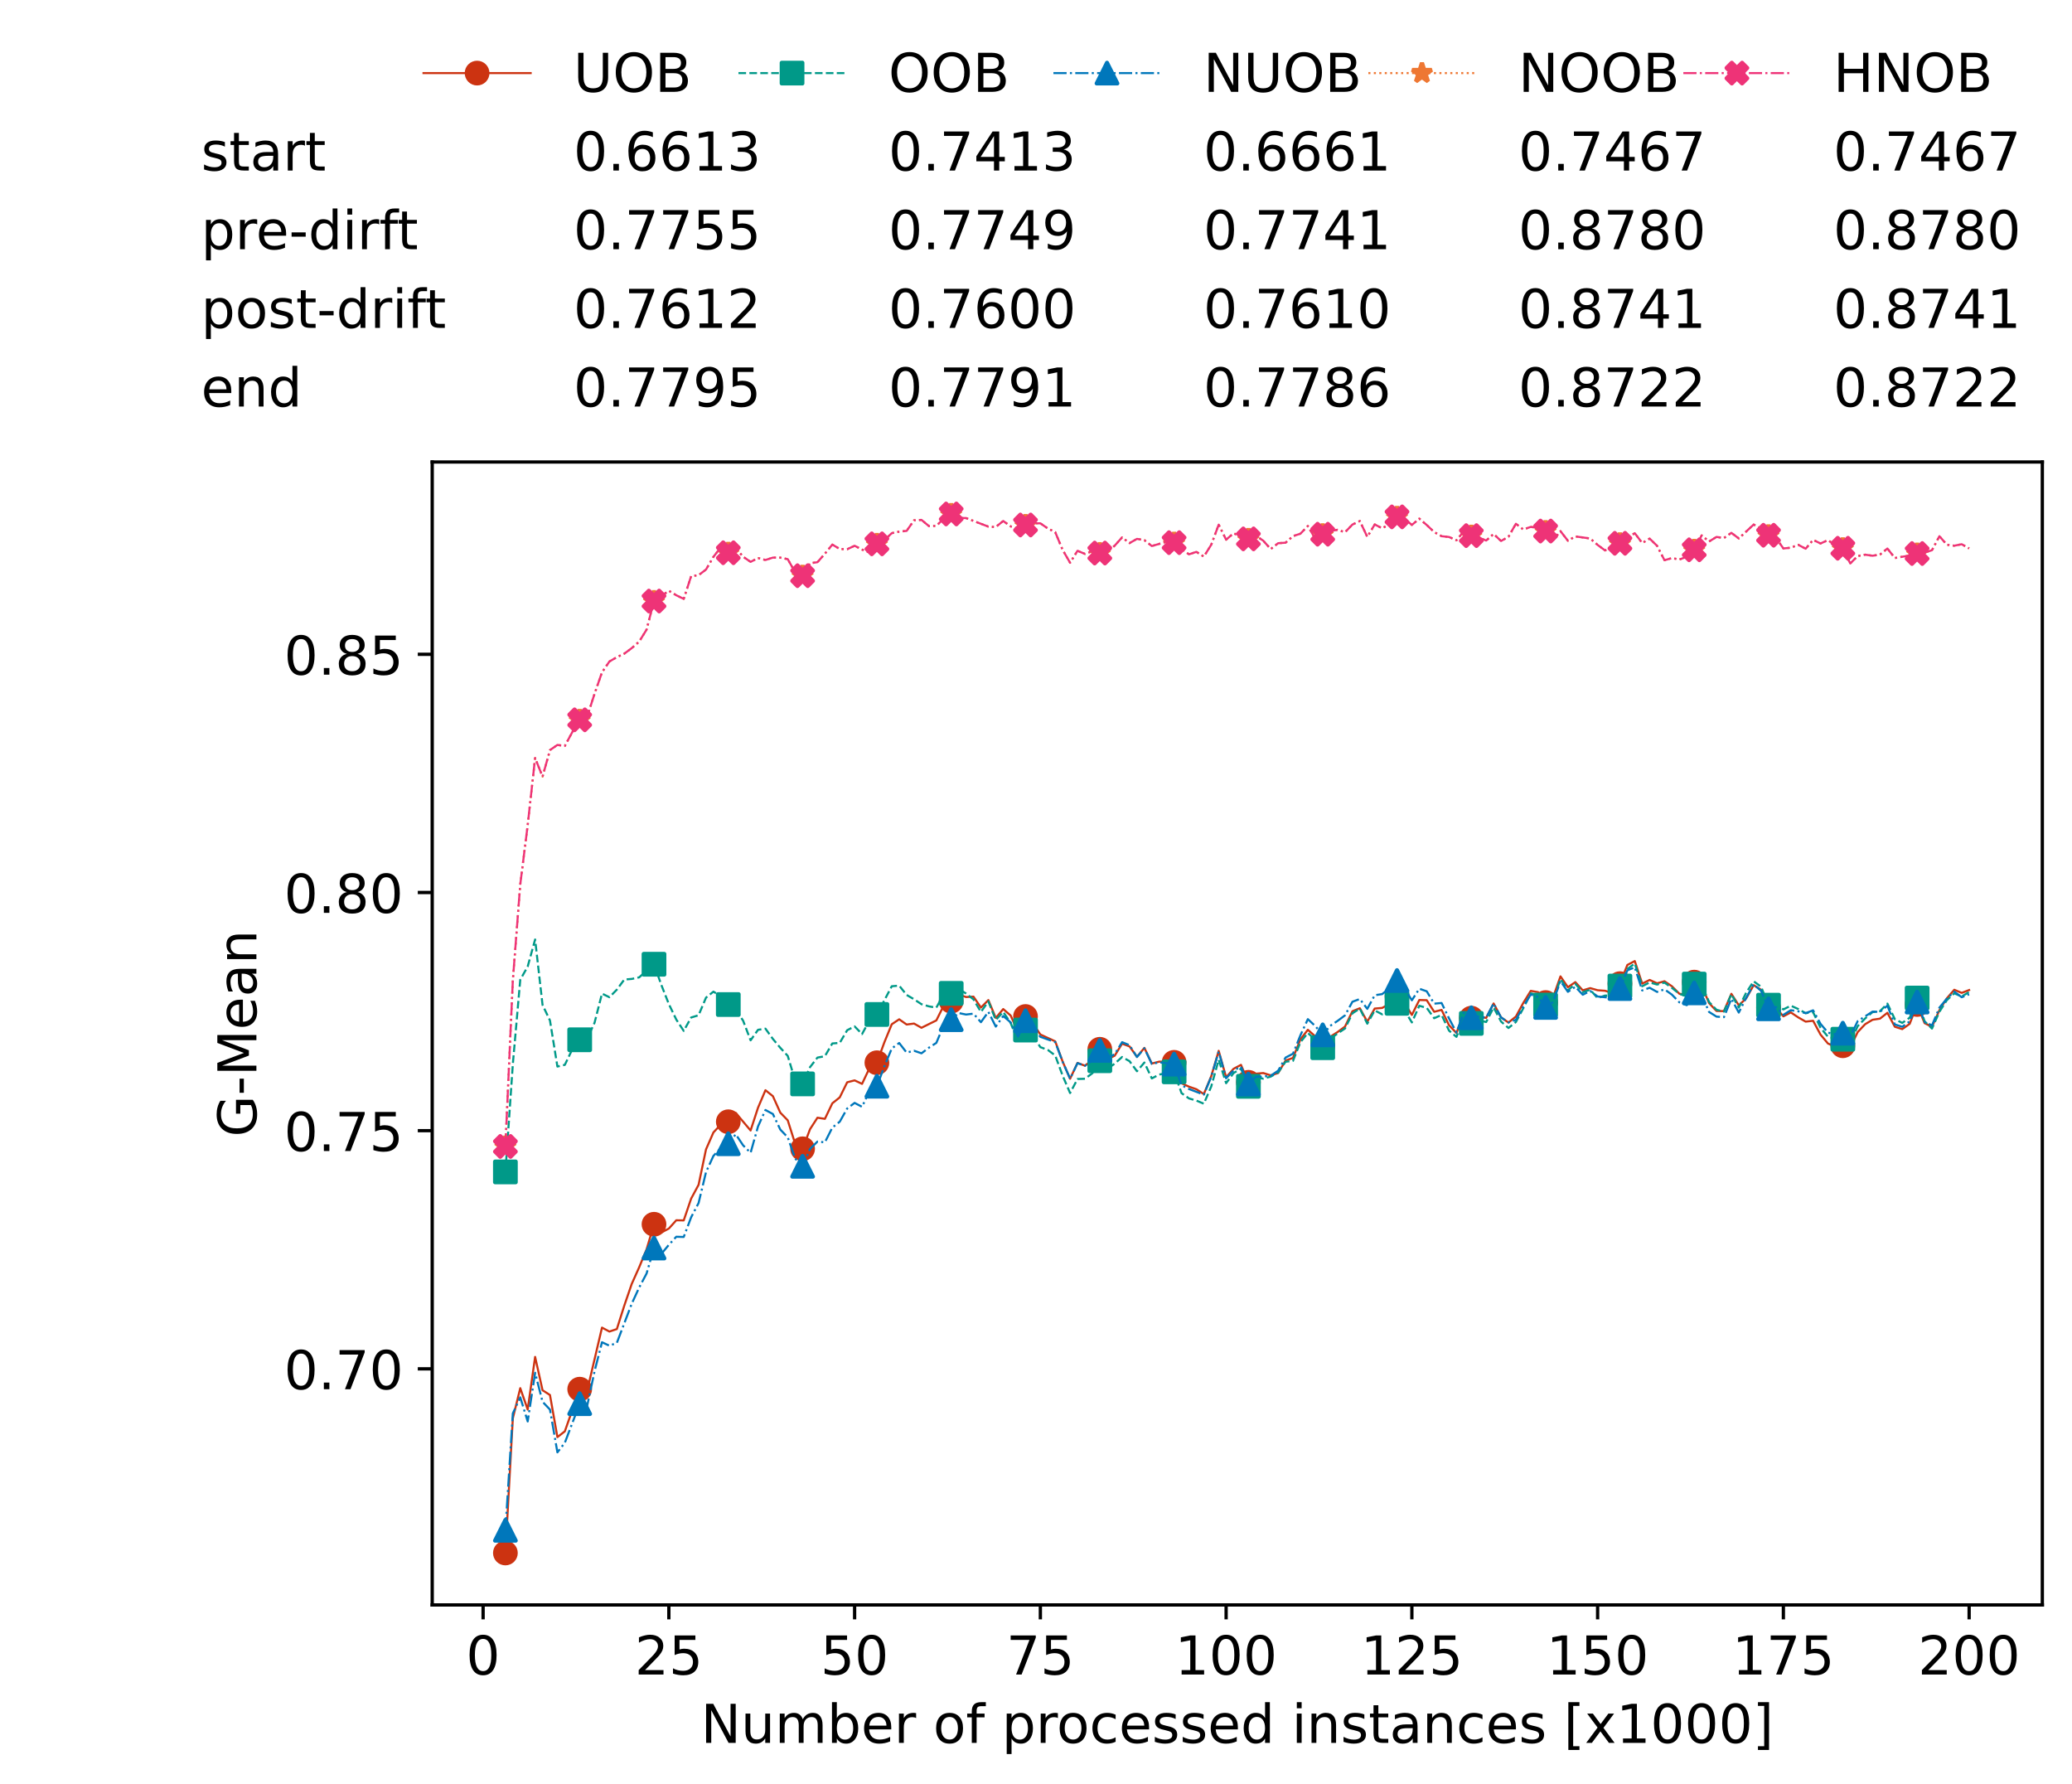 <?xml version="1.0" encoding="utf-8" standalone="no"?>
<!DOCTYPE svg PUBLIC "-//W3C//DTD SVG 1.1//EN"
  "http://www.w3.org/Graphics/SVG/1.1/DTD/svg11.dtd">
<!-- Created with matplotlib (https://matplotlib.org/) -->
<svg height="432.615pt" version="1.1" viewBox="0 0 502.65 432.615" width="502.65pt" xmlns="http://www.w3.org/2000/svg" xmlns:xlink="http://www.w3.org/1999/xlink">
 <defs>
  <style type="text/css">*{stroke-linecap:butt;stroke-linejoin:round;}</style>
 </defs>
 <g id="figure_1">
  <g id="patch_1">
   <path d="M 0 432.615 
L 502.65 432.615 
L 502.65 0 
L 0 0 
z
" style="fill:#ffffff;"/>
  </g>
  <g id="axes_1">
   <g id="patch_2">
    <path d="M 104.85 389.252 
L 495.45 389.252 
L 495.45 112.052 
L 104.85 112.052 
z
" style="fill:#ffffff;"/>
   </g>
   <g id="matplotlib.axis_1">
    <g id="xtick_1">
     <g id="line2d_1">
      <defs>
       <path d="M 0 0 
L 0 3.5 
" id="m07ba27af39" style="stroke:#000000;stroke-width:0.8;"/>
      </defs>
      <g>
       <use style="stroke:#000000;stroke-width:0.8;" x="117.197" xlink:href="#m07ba27af39" y="389.252"/>
      </g>
     </g>
     <g id="text_1">
      <!-- 0 -->
      <g transform="translate(113.061 406.13)scale(0.13 -0.13)">
       <defs>
        <path d="M 31.781 66.406 
Q 24.172 66.406 20.328 58.906 
Q 16.5 51.422 16.5 36.375 
Q 16.5 21.391 20.328 13.891 
Q 24.172 6.391 31.781 6.391 
Q 39.453 6.391 43.281 13.891 
Q 47.125 21.391 47.125 36.375 
Q 47.125 51.422 43.281 58.906 
Q 39.453 66.406 31.781 66.406 
z
M 31.781 74.219 
Q 44.047 74.219 50.516 64.516 
Q 56.984 54.828 56.984 36.375 
Q 56.984 17.969 50.516 8.266 
Q 44.047 -1.422 31.781 -1.422 
Q 19.531 -1.422 13.062 8.266 
Q 6.594 17.969 6.594 36.375 
Q 6.594 54.828 13.062 64.516 
Q 19.531 74.219 31.781 74.219 
z
" id="DejaVuSans-48"/>
       </defs>
       <use xlink:href="#DejaVuSans-48"/>
      </g>
     </g>
    </g>
    <g id="xtick_2">
     <g id="line2d_2">
      <g>
       <use style="stroke:#000000;stroke-width:0.8;" x="162.259" xlink:href="#m07ba27af39" y="389.252"/>
      </g>
     </g>
     <g id="text_2">
      <!-- 25 -->
      <g transform="translate(153.988 406.13)scale(0.13 -0.13)">
       <defs>
        <path d="M 19.188 8.297 
L 53.609 8.297 
L 53.609 0 
L 7.328 0 
L 7.328 8.297 
Q 12.938 14.109 22.625 23.891 
Q 32.328 33.688 34.812 36.531 
Q 39.547 41.844 41.422 45.531 
Q 43.312 49.219 43.312 52.781 
Q 43.312 58.594 39.234 62.25 
Q 35.156 65.922 28.609 65.922 
Q 23.969 65.922 18.812 64.312 
Q 13.672 62.703 7.812 59.422 
L 7.812 69.391 
Q 13.766 71.781 18.938 73 
Q 24.125 74.219 28.422 74.219 
Q 39.75 74.219 46.484 68.547 
Q 53.219 62.891 53.219 53.422 
Q 53.219 48.922 51.531 44.891 
Q 49.859 40.875 45.406 35.406 
Q 44.188 33.984 37.641 27.219 
Q 31.109 20.453 19.188 8.297 
z
" id="DejaVuSans-50"/>
        <path d="M 10.797 72.906 
L 49.516 72.906 
L 49.516 64.594 
L 19.828 64.594 
L 19.828 46.734 
Q 21.969 47.469 24.109 47.828 
Q 26.266 48.188 28.422 48.188 
Q 40.625 48.188 47.75 41.5 
Q 54.891 34.812 54.891 23.391 
Q 54.891 11.625 47.562 5.094 
Q 40.234 -1.422 26.906 -1.422 
Q 22.312 -1.422 17.547 -0.641 
Q 12.797 0.141 7.719 1.703 
L 7.719 11.625 
Q 12.109 9.234 16.797 8.062 
Q 21.484 6.891 26.703 6.891 
Q 35.156 6.891 40.078 11.328 
Q 45.016 15.766 45.016 23.391 
Q 45.016 31 40.078 35.438 
Q 35.156 39.891 26.703 39.891 
Q 22.75 39.891 18.812 39.016 
Q 14.891 38.141 10.797 36.281 
z
" id="DejaVuSans-53"/>
       </defs>
       <use xlink:href="#DejaVuSans-50"/>
       <use x="63.623" xlink:href="#DejaVuSans-53"/>
      </g>
     </g>
    </g>
    <g id="xtick_3">
     <g id="line2d_3">
      <g>
       <use style="stroke:#000000;stroke-width:0.8;" x="207.322" xlink:href="#m07ba27af39" y="389.252"/>
      </g>
     </g>
     <g id="text_3">
      <!-- 50 -->
      <g transform="translate(199.05 406.13)scale(0.13 -0.13)">
       <use xlink:href="#DejaVuSans-53"/>
       <use x="63.623" xlink:href="#DejaVuSans-48"/>
      </g>
     </g>
    </g>
    <g id="xtick_4">
     <g id="line2d_4">
      <g>
       <use style="stroke:#000000;stroke-width:0.8;" x="252.384" xlink:href="#m07ba27af39" y="389.252"/>
      </g>
     </g>
     <g id="text_4">
      <!-- 75 -->
      <g transform="translate(244.113 406.13)scale(0.13 -0.13)">
       <defs>
        <path d="M 8.203 72.906 
L 55.078 72.906 
L 55.078 68.703 
L 28.609 0 
L 18.312 0 
L 43.219 64.594 
L 8.203 64.594 
z
" id="DejaVuSans-55"/>
       </defs>
       <use xlink:href="#DejaVuSans-55"/>
       <use x="63.623" xlink:href="#DejaVuSans-53"/>
      </g>
     </g>
    </g>
    <g id="xtick_5">
     <g id="line2d_5">
      <g>
       <use style="stroke:#000000;stroke-width:0.8;" x="297.446" xlink:href="#m07ba27af39" y="389.252"/>
      </g>
     </g>
     <g id="text_5">
      <!-- 100 -->
      <g transform="translate(285.039 406.13)scale(0.13 -0.13)">
       <defs>
        <path d="M 12.406 8.297 
L 28.516 8.297 
L 28.516 63.922 
L 10.984 60.406 
L 10.984 69.391 
L 28.422 72.906 
L 38.281 72.906 
L 38.281 8.297 
L 54.391 8.297 
L 54.391 0 
L 12.406 0 
z
" id="DejaVuSans-49"/>
       </defs>
       <use xlink:href="#DejaVuSans-49"/>
       <use x="63.623" xlink:href="#DejaVuSans-48"/>
       <use x="127.246" xlink:href="#DejaVuSans-48"/>
      </g>
     </g>
    </g>
    <g id="xtick_6">
     <g id="line2d_6">
      <g>
       <use style="stroke:#000000;stroke-width:0.8;" x="342.509" xlink:href="#m07ba27af39" y="389.252"/>
      </g>
     </g>
     <g id="text_6">
      <!-- 125 -->
      <g transform="translate(330.102 406.13)scale(0.13 -0.13)">
       <use xlink:href="#DejaVuSans-49"/>
       <use x="63.623" xlink:href="#DejaVuSans-50"/>
       <use x="127.246" xlink:href="#DejaVuSans-53"/>
      </g>
     </g>
    </g>
    <g id="xtick_7">
     <g id="line2d_7">
      <g>
       <use style="stroke:#000000;stroke-width:0.8;" x="387.571" xlink:href="#m07ba27af39" y="389.252"/>
      </g>
     </g>
     <g id="text_7">
      <!-- 150 -->
      <g transform="translate(375.164 406.13)scale(0.13 -0.13)">
       <use xlink:href="#DejaVuSans-49"/>
       <use x="63.623" xlink:href="#DejaVuSans-53"/>
       <use x="127.246" xlink:href="#DejaVuSans-48"/>
      </g>
     </g>
    </g>
    <g id="xtick_8">
     <g id="line2d_8">
      <g>
       <use style="stroke:#000000;stroke-width:0.8;" x="432.633" xlink:href="#m07ba27af39" y="389.252"/>
      </g>
     </g>
     <g id="text_8">
      <!-- 175 -->
      <g transform="translate(420.226 406.13)scale(0.13 -0.13)">
       <use xlink:href="#DejaVuSans-49"/>
       <use x="63.623" xlink:href="#DejaVuSans-55"/>
       <use x="127.246" xlink:href="#DejaVuSans-53"/>
      </g>
     </g>
    </g>
    <g id="xtick_9">
     <g id="line2d_9">
      <g>
       <use style="stroke:#000000;stroke-width:0.8;" x="477.695" xlink:href="#m07ba27af39" y="389.252"/>
      </g>
     </g>
     <g id="text_9">
      <!-- 200 -->
      <g transform="translate(465.289 406.13)scale(0.13 -0.13)">
       <use xlink:href="#DejaVuSans-50"/>
       <use x="63.623" xlink:href="#DejaVuSans-48"/>
       <use x="127.246" xlink:href="#DejaVuSans-48"/>
      </g>
     </g>
    </g>
    <g id="text_10">
     <!-- Number of processed instances [x1000] -->
     <g transform="translate(170.025 422.711)scale(0.13 -0.13)">
      <defs>
       <path d="M 9.812 72.906 
L 23.094 72.906 
L 55.422 11.922 
L 55.422 72.906 
L 64.984 72.906 
L 64.984 0 
L 51.703 0 
L 19.391 60.984 
L 19.391 0 
L 9.812 0 
z
" id="DejaVuSans-78"/>
       <path d="M 8.5 21.578 
L 8.5 54.688 
L 17.484 54.688 
L 17.484 21.922 
Q 17.484 14.156 20.5 10.266 
Q 23.531 6.391 29.594 6.391 
Q 36.859 6.391 41.078 11.031 
Q 45.312 15.672 45.312 23.688 
L 45.312 54.688 
L 54.297 54.688 
L 54.297 0 
L 45.312 0 
L 45.312 8.406 
Q 42.047 3.422 37.719 1 
Q 33.406 -1.422 27.688 -1.422 
Q 18.266 -1.422 13.375 4.438 
Q 8.5 10.297 8.5 21.578 
z
M 31.109 56 
z
" id="DejaVuSans-117"/>
       <path d="M 52 44.188 
Q 55.375 50.25 60.062 53.125 
Q 64.75 56 71.094 56 
Q 79.641 56 84.281 50.016 
Q 88.922 44.047 88.922 33.016 
L 88.922 0 
L 79.891 0 
L 79.891 32.719 
Q 79.891 40.578 77.094 44.375 
Q 74.312 48.188 68.609 48.188 
Q 61.625 48.188 57.562 43.547 
Q 53.516 38.922 53.516 30.906 
L 53.516 0 
L 44.484 0 
L 44.484 32.719 
Q 44.484 40.625 41.703 44.406 
Q 38.922 48.188 33.109 48.188 
Q 26.219 48.188 22.156 43.531 
Q 18.109 38.875 18.109 30.906 
L 18.109 0 
L 9.078 0 
L 9.078 54.688 
L 18.109 54.688 
L 18.109 46.188 
Q 21.188 51.219 25.484 53.609 
Q 29.781 56 35.688 56 
Q 41.656 56 45.828 52.969 
Q 50 49.953 52 44.188 
z
" id="DejaVuSans-109"/>
       <path d="M 48.688 27.297 
Q 48.688 37.203 44.609 42.844 
Q 40.531 48.484 33.406 48.484 
Q 26.266 48.484 22.188 42.844 
Q 18.109 37.203 18.109 27.297 
Q 18.109 17.391 22.188 11.75 
Q 26.266 6.109 33.406 6.109 
Q 40.531 6.109 44.609 11.75 
Q 48.688 17.391 48.688 27.297 
z
M 18.109 46.391 
Q 20.953 51.266 25.266 53.625 
Q 29.594 56 35.594 56 
Q 45.562 56 51.781 48.094 
Q 58.016 40.188 58.016 27.297 
Q 58.016 14.406 51.781 6.484 
Q 45.562 -1.422 35.594 -1.422 
Q 29.594 -1.422 25.266 0.953 
Q 20.953 3.328 18.109 8.203 
L 18.109 0 
L 9.078 0 
L 9.078 75.984 
L 18.109 75.984 
z
" id="DejaVuSans-98"/>
       <path d="M 56.203 29.594 
L 56.203 25.203 
L 14.891 25.203 
Q 15.484 15.922 20.484 11.062 
Q 25.484 6.203 34.422 6.203 
Q 39.594 6.203 44.453 7.469 
Q 49.312 8.734 54.109 11.281 
L 54.109 2.781 
Q 49.266 0.734 44.188 -0.344 
Q 39.109 -1.422 33.891 -1.422 
Q 20.797 -1.422 13.156 6.188 
Q 5.516 13.812 5.516 26.812 
Q 5.516 40.234 12.766 48.109 
Q 20.016 56 32.328 56 
Q 43.359 56 49.781 48.891 
Q 56.203 41.797 56.203 29.594 
z
M 47.219 32.234 
Q 47.125 39.594 43.094 43.984 
Q 39.062 48.391 32.422 48.391 
Q 24.906 48.391 20.391 44.141 
Q 15.875 39.891 15.188 32.172 
z
" id="DejaVuSans-101"/>
       <path d="M 41.109 46.297 
Q 39.594 47.172 37.812 47.578 
Q 36.031 48 33.891 48 
Q 26.266 48 22.188 43.047 
Q 18.109 38.094 18.109 28.812 
L 18.109 0 
L 9.078 0 
L 9.078 54.688 
L 18.109 54.688 
L 18.109 46.188 
Q 20.953 51.172 25.484 53.578 
Q 30.031 56 36.531 56 
Q 37.453 56 38.578 55.875 
Q 39.703 55.766 41.062 55.516 
z
" id="DejaVuSans-114"/>
       <path id="DejaVuSans-32"/>
       <path d="M 30.609 48.391 
Q 23.391 48.391 19.188 42.75 
Q 14.984 37.109 14.984 27.297 
Q 14.984 17.484 19.156 11.844 
Q 23.344 6.203 30.609 6.203 
Q 37.797 6.203 41.984 11.859 
Q 46.188 17.531 46.188 27.297 
Q 46.188 37.016 41.984 42.703 
Q 37.797 48.391 30.609 48.391 
z
M 30.609 56 
Q 42.328 56 49.016 48.375 
Q 55.719 40.766 55.719 27.297 
Q 55.719 13.875 49.016 6.219 
Q 42.328 -1.422 30.609 -1.422 
Q 18.844 -1.422 12.172 6.219 
Q 5.516 13.875 5.516 27.297 
Q 5.516 40.766 12.172 48.375 
Q 18.844 56 30.609 56 
z
" id="DejaVuSans-111"/>
       <path d="M 37.109 75.984 
L 37.109 68.5 
L 28.516 68.5 
Q 23.688 68.5 21.797 66.547 
Q 19.922 64.594 19.922 59.516 
L 19.922 54.688 
L 34.719 54.688 
L 34.719 47.703 
L 19.922 47.703 
L 19.922 0 
L 10.891 0 
L 10.891 47.703 
L 2.297 47.703 
L 2.297 54.688 
L 10.891 54.688 
L 10.891 58.5 
Q 10.891 67.625 15.141 71.797 
Q 19.391 75.984 28.609 75.984 
z
" id="DejaVuSans-102"/>
       <path d="M 18.109 8.203 
L 18.109 -20.797 
L 9.078 -20.797 
L 9.078 54.688 
L 18.109 54.688 
L 18.109 46.391 
Q 20.953 51.266 25.266 53.625 
Q 29.594 56 35.594 56 
Q 45.562 56 51.781 48.094 
Q 58.016 40.188 58.016 27.297 
Q 58.016 14.406 51.781 6.484 
Q 45.562 -1.422 35.594 -1.422 
Q 29.594 -1.422 25.266 0.953 
Q 20.953 3.328 18.109 8.203 
z
M 48.688 27.297 
Q 48.688 37.203 44.609 42.844 
Q 40.531 48.484 33.406 48.484 
Q 26.266 48.484 22.188 42.844 
Q 18.109 37.203 18.109 27.297 
Q 18.109 17.391 22.188 11.75 
Q 26.266 6.109 33.406 6.109 
Q 40.531 6.109 44.609 11.75 
Q 48.688 17.391 48.688 27.297 
z
" id="DejaVuSans-112"/>
       <path d="M 48.781 52.594 
L 48.781 44.188 
Q 44.969 46.297 41.141 47.344 
Q 37.312 48.391 33.406 48.391 
Q 24.656 48.391 19.812 42.844 
Q 14.984 37.312 14.984 27.297 
Q 14.984 17.281 19.812 11.734 
Q 24.656 6.203 33.406 6.203 
Q 37.312 6.203 41.141 7.25 
Q 44.969 8.297 48.781 10.406 
L 48.781 2.094 
Q 45.016 0.344 40.984 -0.531 
Q 36.969 -1.422 32.422 -1.422 
Q 20.062 -1.422 12.781 6.344 
Q 5.516 14.109 5.516 27.297 
Q 5.516 40.672 12.859 48.328 
Q 20.219 56 33.016 56 
Q 37.156 56 41.109 55.141 
Q 45.062 54.297 48.781 52.594 
z
" id="DejaVuSans-99"/>
       <path d="M 44.281 53.078 
L 44.281 44.578 
Q 40.484 46.531 36.375 47.5 
Q 32.281 48.484 27.875 48.484 
Q 21.188 48.484 17.844 46.438 
Q 14.5 44.391 14.5 40.281 
Q 14.5 37.156 16.891 35.375 
Q 19.281 33.594 26.516 31.984 
L 29.594 31.297 
Q 39.156 29.25 43.188 25.516 
Q 47.219 21.781 47.219 15.094 
Q 47.219 7.469 41.188 3.016 
Q 35.156 -1.422 24.609 -1.422 
Q 20.219 -1.422 15.453 -0.562 
Q 10.688 0.297 5.422 2 
L 5.422 11.281 
Q 10.406 8.688 15.234 7.391 
Q 20.062 6.109 24.812 6.109 
Q 31.156 6.109 34.562 8.281 
Q 37.984 10.453 37.984 14.406 
Q 37.984 18.062 35.516 20.016 
Q 33.062 21.969 24.703 23.781 
L 21.578 24.516 
Q 13.234 26.266 9.516 29.906 
Q 5.812 33.547 5.812 39.891 
Q 5.812 47.609 11.281 51.797 
Q 16.75 56 26.812 56 
Q 31.781 56 36.172 55.266 
Q 40.578 54.547 44.281 53.078 
z
" id="DejaVuSans-115"/>
       <path d="M 45.406 46.391 
L 45.406 75.984 
L 54.391 75.984 
L 54.391 0 
L 45.406 0 
L 45.406 8.203 
Q 42.578 3.328 38.25 0.953 
Q 33.938 -1.422 27.875 -1.422 
Q 17.969 -1.422 11.734 6.484 
Q 5.516 14.406 5.516 27.297 
Q 5.516 40.188 11.734 48.094 
Q 17.969 56 27.875 56 
Q 33.938 56 38.25 53.625 
Q 42.578 51.266 45.406 46.391 
z
M 14.797 27.297 
Q 14.797 17.391 18.875 11.75 
Q 22.953 6.109 30.078 6.109 
Q 37.203 6.109 41.297 11.75 
Q 45.406 17.391 45.406 27.297 
Q 45.406 37.203 41.297 42.844 
Q 37.203 48.484 30.078 48.484 
Q 22.953 48.484 18.875 42.844 
Q 14.797 37.203 14.797 27.297 
z
" id="DejaVuSans-100"/>
       <path d="M 9.422 54.688 
L 18.406 54.688 
L 18.406 0 
L 9.422 0 
z
M 9.422 75.984 
L 18.406 75.984 
L 18.406 64.594 
L 9.422 64.594 
z
" id="DejaVuSans-105"/>
       <path d="M 54.891 33.016 
L 54.891 0 
L 45.906 0 
L 45.906 32.719 
Q 45.906 40.484 42.875 44.328 
Q 39.844 48.188 33.797 48.188 
Q 26.516 48.188 22.312 43.547 
Q 18.109 38.922 18.109 30.906 
L 18.109 0 
L 9.078 0 
L 9.078 54.688 
L 18.109 54.688 
L 18.109 46.188 
Q 21.344 51.125 25.703 53.562 
Q 30.078 56 35.797 56 
Q 45.219 56 50.047 50.172 
Q 54.891 44.344 54.891 33.016 
z
" id="DejaVuSans-110"/>
       <path d="M 18.312 70.219 
L 18.312 54.688 
L 36.812 54.688 
L 36.812 47.703 
L 18.312 47.703 
L 18.312 18.016 
Q 18.312 11.328 20.141 9.422 
Q 21.969 7.516 27.594 7.516 
L 36.812 7.516 
L 36.812 0 
L 27.594 0 
Q 17.188 0 13.234 3.875 
Q 9.281 7.766 9.281 18.016 
L 9.281 47.703 
L 2.688 47.703 
L 2.688 54.688 
L 9.281 54.688 
L 9.281 70.219 
z
" id="DejaVuSans-116"/>
       <path d="M 34.281 27.484 
Q 23.391 27.484 19.188 25 
Q 14.984 22.516 14.984 16.5 
Q 14.984 11.719 18.141 8.906 
Q 21.297 6.109 26.703 6.109 
Q 34.188 6.109 38.703 11.406 
Q 43.219 16.703 43.219 25.484 
L 43.219 27.484 
z
M 52.203 31.203 
L 52.203 0 
L 43.219 0 
L 43.219 8.297 
Q 40.141 3.328 35.547 0.953 
Q 30.953 -1.422 24.312 -1.422 
Q 15.922 -1.422 10.953 3.297 
Q 6 8.016 6 15.922 
Q 6 25.141 12.172 29.828 
Q 18.359 34.516 30.609 34.516 
L 43.219 34.516 
L 43.219 35.406 
Q 43.219 41.609 39.141 45 
Q 35.062 48.391 27.688 48.391 
Q 23 48.391 18.547 47.266 
Q 14.109 46.141 10.016 43.891 
L 10.016 52.203 
Q 14.938 54.109 19.578 55.047 
Q 24.219 56 28.609 56 
Q 40.484 56 46.344 49.844 
Q 52.203 43.703 52.203 31.203 
z
" id="DejaVuSans-97"/>
       <path d="M 8.594 75.984 
L 29.297 75.984 
L 29.297 69 
L 17.578 69 
L 17.578 -6.203 
L 29.297 -6.203 
L 29.297 -13.188 
L 8.594 -13.188 
z
" id="DejaVuSans-91"/>
       <path d="M 54.891 54.688 
L 35.109 28.078 
L 55.906 0 
L 45.312 0 
L 29.391 21.484 
L 13.484 0 
L 2.875 0 
L 24.125 28.609 
L 4.688 54.688 
L 15.281 54.688 
L 29.781 35.203 
L 44.281 54.688 
z
" id="DejaVuSans-120"/>
       <path d="M 30.422 75.984 
L 30.422 -13.188 
L 9.719 -13.188 
L 9.719 -6.203 
L 21.391 -6.203 
L 21.391 69 
L 9.719 69 
L 9.719 75.984 
z
" id="DejaVuSans-93"/>
      </defs>
      <use xlink:href="#DejaVuSans-78"/>
      <use x="74.805" xlink:href="#DejaVuSans-117"/>
      <use x="138.184" xlink:href="#DejaVuSans-109"/>
      <use x="235.596" xlink:href="#DejaVuSans-98"/>
      <use x="299.072" xlink:href="#DejaVuSans-101"/>
      <use x="360.596" xlink:href="#DejaVuSans-114"/>
      <use x="401.709" xlink:href="#DejaVuSans-32"/>
      <use x="433.496" xlink:href="#DejaVuSans-111"/>
      <use x="494.678" xlink:href="#DejaVuSans-102"/>
      <use x="529.883" xlink:href="#DejaVuSans-32"/>
      <use x="561.67" xlink:href="#DejaVuSans-112"/>
      <use x="625.146" xlink:href="#DejaVuSans-114"/>
      <use x="664.01" xlink:href="#DejaVuSans-111"/>
      <use x="725.191" xlink:href="#DejaVuSans-99"/>
      <use x="780.172" xlink:href="#DejaVuSans-101"/>
      <use x="841.695" xlink:href="#DejaVuSans-115"/>
      <use x="893.795" xlink:href="#DejaVuSans-115"/>
      <use x="945.895" xlink:href="#DejaVuSans-101"/>
      <use x="1007.418" xlink:href="#DejaVuSans-100"/>
      <use x="1070.895" xlink:href="#DejaVuSans-32"/>
      <use x="1102.682" xlink:href="#DejaVuSans-105"/>
      <use x="1130.465" xlink:href="#DejaVuSans-110"/>
      <use x="1193.844" xlink:href="#DejaVuSans-115"/>
      <use x="1245.943" xlink:href="#DejaVuSans-116"/>
      <use x="1285.152" xlink:href="#DejaVuSans-97"/>
      <use x="1346.432" xlink:href="#DejaVuSans-110"/>
      <use x="1409.811" xlink:href="#DejaVuSans-99"/>
      <use x="1464.791" xlink:href="#DejaVuSans-101"/>
      <use x="1526.314" xlink:href="#DejaVuSans-115"/>
      <use x="1578.414" xlink:href="#DejaVuSans-32"/>
      <use x="1610.201" xlink:href="#DejaVuSans-91"/>
      <use x="1649.215" xlink:href="#DejaVuSans-120"/>
      <use x="1708.395" xlink:href="#DejaVuSans-49"/>
      <use x="1772.018" xlink:href="#DejaVuSans-48"/>
      <use x="1835.641" xlink:href="#DejaVuSans-48"/>
      <use x="1899.264" xlink:href="#DejaVuSans-48"/>
      <use x="1962.887" xlink:href="#DejaVuSans-93"/>
     </g>
    </g>
   </g>
   <g id="matplotlib.axis_2">
    <g id="ytick_1">
     <g id="line2d_10">
      <defs>
       <path d="M 0 0 
L -3.5 0 
" id="m07ecd405c1" style="stroke:#000000;stroke-width:0.8;"/>
      </defs>
      <g>
       <use style="stroke:#000000;stroke-width:0.8;" x="104.85" xlink:href="#m07ecd405c1" y="331.992"/>
      </g>
     </g>
     <g id="text_11">
      <!-- 0.70 -->
      <g transform="translate(68.905 336.931)scale(0.13 -0.13)">
       <defs>
        <path d="M 10.688 12.406 
L 21 12.406 
L 21 0 
L 10.688 0 
z
" id="DejaVuSans-46"/>
       </defs>
       <use xlink:href="#DejaVuSans-48"/>
       <use x="63.623" xlink:href="#DejaVuSans-46"/>
       <use x="95.41" xlink:href="#DejaVuSans-55"/>
       <use x="159.033" xlink:href="#DejaVuSans-48"/>
      </g>
     </g>
    </g>
    <g id="ytick_2">
     <g id="line2d_11">
      <g>
       <use style="stroke:#000000;stroke-width:0.8;" x="104.85" xlink:href="#m07ecd405c1" y="274.225"/>
      </g>
     </g>
     <g id="text_12">
      <!-- 0.75 -->
      <g transform="translate(68.905 279.164)scale(0.13 -0.13)">
       <use xlink:href="#DejaVuSans-48"/>
       <use x="63.623" xlink:href="#DejaVuSans-46"/>
       <use x="95.41" xlink:href="#DejaVuSans-55"/>
       <use x="159.033" xlink:href="#DejaVuSans-53"/>
      </g>
     </g>
    </g>
    <g id="ytick_3">
     <g id="line2d_12">
      <g>
       <use style="stroke:#000000;stroke-width:0.8;" x="104.85" xlink:href="#m07ecd405c1" y="216.458"/>
      </g>
     </g>
     <g id="text_13">
      <!-- 0.80 -->
      <g transform="translate(68.905 221.397)scale(0.13 -0.13)">
       <defs>
        <path d="M 31.781 34.625 
Q 24.75 34.625 20.719 30.859 
Q 16.703 27.094 16.703 20.516 
Q 16.703 13.922 20.719 10.156 
Q 24.75 6.391 31.781 6.391 
Q 38.812 6.391 42.859 10.172 
Q 46.922 13.969 46.922 20.516 
Q 46.922 27.094 42.891 30.859 
Q 38.875 34.625 31.781 34.625 
z
M 21.922 38.812 
Q 15.578 40.375 12.031 44.719 
Q 8.5 49.078 8.5 55.328 
Q 8.5 64.062 14.719 69.141 
Q 20.953 74.219 31.781 74.219 
Q 42.672 74.219 48.875 69.141 
Q 55.078 64.062 55.078 55.328 
Q 55.078 49.078 51.531 44.719 
Q 48 40.375 41.703 38.812 
Q 48.828 37.156 52.797 32.312 
Q 56.781 27.484 56.781 20.516 
Q 56.781 9.906 50.312 4.234 
Q 43.844 -1.422 31.781 -1.422 
Q 19.734 -1.422 13.25 4.234 
Q 6.781 9.906 6.781 20.516 
Q 6.781 27.484 10.781 32.312 
Q 14.797 37.156 21.922 38.812 
z
M 18.312 54.391 
Q 18.312 48.734 21.844 45.562 
Q 25.391 42.391 31.781 42.391 
Q 38.141 42.391 41.719 45.562 
Q 45.312 48.734 45.312 54.391 
Q 45.312 60.062 41.719 63.234 
Q 38.141 66.406 31.781 66.406 
Q 25.391 66.406 21.844 63.234 
Q 18.312 60.062 18.312 54.391 
z
" id="DejaVuSans-56"/>
       </defs>
       <use xlink:href="#DejaVuSans-48"/>
       <use x="63.623" xlink:href="#DejaVuSans-46"/>
       <use x="95.41" xlink:href="#DejaVuSans-56"/>
       <use x="159.033" xlink:href="#DejaVuSans-48"/>
      </g>
     </g>
    </g>
    <g id="ytick_4">
     <g id="line2d_13">
      <g>
       <use style="stroke:#000000;stroke-width:0.8;" x="104.85" xlink:href="#m07ecd405c1" y="158.691"/>
      </g>
     </g>
     <g id="text_14">
      <!-- 0.85 -->
      <g transform="translate(68.905 163.63)scale(0.13 -0.13)">
       <use xlink:href="#DejaVuSans-48"/>
       <use x="63.623" xlink:href="#DejaVuSans-46"/>
       <use x="95.41" xlink:href="#DejaVuSans-56"/>
       <use x="159.033" xlink:href="#DejaVuSans-53"/>
      </g>
     </g>
    </g>
    <g id="text_15">
     <!-- G-Mean -->
     <g transform="translate(62.201 275.744)rotate(-90)scale(0.13 -0.13)">
      <defs>
       <path d="M 59.516 10.406 
L 59.516 29.984 
L 43.406 29.984 
L 43.406 38.094 
L 69.281 38.094 
L 69.281 6.781 
Q 63.578 2.734 56.688 0.656 
Q 49.812 -1.422 42 -1.422 
Q 24.906 -1.422 15.25 8.562 
Q 5.609 18.562 5.609 36.375 
Q 5.609 54.25 15.25 64.234 
Q 24.906 74.219 42 74.219 
Q 49.125 74.219 55.547 72.453 
Q 61.969 70.703 67.391 67.281 
L 67.391 56.781 
Q 61.922 61.422 55.766 63.766 
Q 49.609 66.109 42.828 66.109 
Q 29.438 66.109 22.719 58.641 
Q 16.016 51.172 16.016 36.375 
Q 16.016 21.625 22.719 14.156 
Q 29.438 6.688 42.828 6.688 
Q 48.047 6.688 52.141 7.594 
Q 56.25 8.5 59.516 10.406 
z
" id="DejaVuSans-71"/>
       <path d="M 4.891 31.391 
L 31.203 31.391 
L 31.203 23.391 
L 4.891 23.391 
z
" id="DejaVuSans-45"/>
       <path d="M 9.812 72.906 
L 24.516 72.906 
L 43.109 23.297 
L 61.812 72.906 
L 76.516 72.906 
L 76.516 0 
L 66.891 0 
L 66.891 64.016 
L 48.094 14.016 
L 38.188 14.016 
L 19.391 64.016 
L 19.391 0 
L 9.812 0 
z
" id="DejaVuSans-77"/>
      </defs>
      <use xlink:href="#DejaVuSans-71"/>
      <use x="77.49" xlink:href="#DejaVuSans-45"/>
      <use x="113.574" xlink:href="#DejaVuSans-77"/>
      <use x="199.854" xlink:href="#DejaVuSans-101"/>
      <use x="261.377" xlink:href="#DejaVuSans-97"/>
      <use x="322.656" xlink:href="#DejaVuSans-110"/>
     </g>
    </g>
   </g>
   <g id="line2d_14"/>
   <g id="line2d_15"/>
   <g id="line2d_16"/>
   <g id="line2d_17"/>
   <g id="line2d_18"/>
   <g id="line2d_19">
    <path clip-path="url(#p4d7ea10074)" d="M 122.605 376.652 
L 124.407 344.007 
L 126.21 336.678 
L 128.012 341.859 
L 129.815 329.092 
L 131.617 337.184 
L 133.419 338.339 
L 135.222 348.546 
L 137.024 347.145 
L 140.629 336.924 
L 142.432 337.325 
L 146.037 321.989 
L 147.839 322.947 
L 149.642 322.342 
L 151.444 316.666 
L 153.247 311.407 
L 155.049 307.379 
L 156.852 303.016 
L 158.654 296.927 
L 160.457 298.917 
L 162.259 297.963 
L 164.062 295.954 
L 165.864 295.995 
L 167.667 290.703 
L 169.469 287.354 
L 171.272 278.764 
L 173.074 274.652 
L 174.877 272.72 
L 176.679 272.065 
L 178.482 269.912 
L 182.087 274.184 
L 183.889 268.66 
L 185.692 264.412 
L 187.494 265.855 
L 189.297 269.856 
L 191.099 271.714 
L 192.902 277.4 
L 194.704 278.625 
L 196.507 273.868 
L 198.309 271.08 
L 200.112 271.36 
L 201.914 267.595 
L 203.717 266.15 
L 205.519 262.493 
L 207.322 262.026 
L 209.124 262.875 
L 210.927 259.066 
L 212.729 257.75 
L 214.532 252.814 
L 216.334 248.418 
L 218.137 247.213 
L 219.939 248.482 
L 221.742 248.25 
L 223.544 249.273 
L 227.149 247.484 
L 228.952 243.857 
L 230.754 242.82 
L 232.557 241.21 
L 234.359 241.813 
L 236.162 241.723 
L 237.964 244.374 
L 239.767 242.551 
L 241.569 246.885 
L 243.372 244.73 
L 245.174 246.295 
L 246.976 250.279 
L 248.779 246.54 
L 250.581 248.226 
L 252.384 250.904 
L 255.989 252.561 
L 257.791 257.47 
L 259.594 261.634 
L 261.396 257.792 
L 263.199 258.47 
L 265.001 257.078 
L 266.804 254.487 
L 268.606 256.931 
L 270.409 256.053 
L 272.211 253.13 
L 274.014 253.791 
L 275.816 256.302 
L 277.619 254.149 
L 279.421 257.942 
L 281.224 257.483 
L 283.026 257.483 
L 284.829 257.652 
L 286.631 262.725 
L 288.434 263.55 
L 290.236 264.176 
L 292.039 265.349 
L 293.841 261.001 
L 295.644 254.857 
L 297.446 261.274 
L 299.249 259.224 
L 301.051 258.264 
L 302.854 262.5 
L 304.656 260.41 
L 306.459 260.252 
L 308.261 260.807 
L 310.064 260.248 
L 311.866 257.224 
L 313.669 256.582 
L 315.471 252.081 
L 317.274 249.757 
L 319.076 251.362 
L 320.879 253.578 
L 322.681 251.47 
L 324.484 250.307 
L 326.286 248.984 
L 328.089 245.251 
L 329.891 244.534 
L 331.694 247.806 
L 333.496 244.607 
L 335.299 244.459 
L 337.101 243.455 
L 338.904 241.642 
L 340.706 243.23 
L 342.509 246.161 
L 344.311 242.534 
L 346.114 242.585 
L 347.916 245.395 
L 349.719 244.935 
L 351.521 248.65 
L 353.324 250.549 
L 355.126 245.748 
L 356.928 246.945 
L 358.731 246.588 
L 360.533 246.876 
L 362.336 243.375 
L 364.138 246.75 
L 365.941 248.002 
L 367.743 246.55 
L 369.546 243.227 
L 371.348 240.319 
L 373.151 240.635 
L 374.953 243.153 
L 376.756 241.908 
L 378.558 236.803 
L 380.361 239.438 
L 382.163 238.196 
L 383.966 240.194 
L 385.768 239.651 
L 387.571 240.164 
L 389.373 240.295 
L 391.176 240.841 
L 392.978 238.568 
L 394.781 234.039 
L 396.583 233.089 
L 398.386 238.561 
L 400.188 237.668 
L 401.991 238.479 
L 403.793 237.985 
L 405.596 239.204 
L 407.398 241.018 
L 409.201 241.29 
L 411.003 238.2 
L 412.806 239.093 
L 414.608 243.289 
L 416.411 245.199 
L 418.213 245.231 
L 420.016 241.034 
L 421.818 243.821 
L 423.621 242.129 
L 425.423 238.932 
L 427.226 240.05 
L 429.028 244.383 
L 430.831 244.411 
L 432.633 246.5 
L 434.436 245.546 
L 436.238 246.751 
L 438.041 247.782 
L 439.843 247.571 
L 441.646 250.929 
L 443.448 253.091 
L 445.251 253.871 
L 447.053 253.63 
L 448.856 254.027 
L 450.658 250.322 
L 452.461 248.41 
L 454.263 247.329 
L 456.066 247.056 
L 457.868 245.639 
L 459.671 249.026 
L 461.473 249.597 
L 463.276 248.316 
L 465.078 243.621 
L 466.881 248.143 
L 468.683 249.041 
L 470.485 245.01 
L 472.288 242.128 
L 474.09 240.051 
L 475.893 240.807 
L 477.695 240.124 
L 477.695 240.124 
" style="fill:none;stroke:#cc3311;stroke-linecap:square;stroke-width:0.5;"/>
    <defs>
     <path d="M 0 2.5 
C 0.663 2.5 1.299 2.237 1.768 1.768 
C 2.237 1.299 2.5 0.663 2.5 0 
C 2.5 -0.663 2.237 -1.299 1.768 -1.768 
C 1.299 -2.237 0.663 -2.5 0 -2.5 
C -0.663 -2.5 -1.299 -2.237 -1.768 -1.768 
C -2.237 -1.299 -2.5 -0.663 -2.5 0 
C -2.5 0.663 -2.237 1.299 -1.768 1.768 
C -1.299 2.237 -0.663 2.5 0 2.5 
z
" id="md8438abd94" style="stroke:#cc3311;"/>
    </defs>
    <g clip-path="url(#p4d7ea10074)">
     <use style="fill:#cc3311;stroke:#cc3311;" x="122.605" xlink:href="#md8438abd94" y="376.652"/>
     <use style="fill:#cc3311;stroke:#cc3311;" x="140.629" xlink:href="#md8438abd94" y="336.924"/>
     <use style="fill:#cc3311;stroke:#cc3311;" x="158.654" xlink:href="#md8438abd94" y="296.927"/>
     <use style="fill:#cc3311;stroke:#cc3311;" x="176.679" xlink:href="#md8438abd94" y="272.065"/>
     <use style="fill:#cc3311;stroke:#cc3311;" x="194.704" xlink:href="#md8438abd94" y="278.625"/>
     <use style="fill:#cc3311;stroke:#cc3311;" x="212.729" xlink:href="#md8438abd94" y="257.75"/>
     <use style="fill:#cc3311;stroke:#cc3311;" x="230.754" xlink:href="#md8438abd94" y="242.82"/>
     <use style="fill:#cc3311;stroke:#cc3311;" x="248.779" xlink:href="#md8438abd94" y="246.54"/>
     <use style="fill:#cc3311;stroke:#cc3311;" x="266.804" xlink:href="#md8438abd94" y="254.487"/>
     <use style="fill:#cc3311;stroke:#cc3311;" x="284.829" xlink:href="#md8438abd94" y="257.652"/>
     <use style="fill:#cc3311;stroke:#cc3311;" x="302.854" xlink:href="#md8438abd94" y="262.5"/>
     <use style="fill:#cc3311;stroke:#cc3311;" x="320.879" xlink:href="#md8438abd94" y="253.578"/>
     <use style="fill:#cc3311;stroke:#cc3311;" x="338.904" xlink:href="#md8438abd94" y="241.642"/>
     <use style="fill:#cc3311;stroke:#cc3311;" x="356.928" xlink:href="#md8438abd94" y="246.945"/>
     <use style="fill:#cc3311;stroke:#cc3311;" x="374.953" xlink:href="#md8438abd94" y="243.153"/>
     <use style="fill:#cc3311;stroke:#cc3311;" x="392.978" xlink:href="#md8438abd94" y="238.568"/>
     <use style="fill:#cc3311;stroke:#cc3311;" x="411.003" xlink:href="#md8438abd94" y="238.2"/>
     <use style="fill:#cc3311;stroke:#cc3311;" x="429.028" xlink:href="#md8438abd94" y="244.383"/>
     <use style="fill:#cc3311;stroke:#cc3311;" x="447.053" xlink:href="#md8438abd94" y="253.63"/>
     <use style="fill:#cc3311;stroke:#cc3311;" x="465.078" xlink:href="#md8438abd94" y="243.621"/>
    </g>
   </g>
   <g id="line2d_20"/>
   <g id="line2d_21"/>
   <g id="line2d_22"/>
   <g id="line2d_23"/>
   <g id="line2d_24">
    <path clip-path="url(#p4d7ea10074)" d="M 122.605 284.229 
L 124.407 258.126 
L 126.21 237.613 
L 128.012 234.42 
L 129.815 227.858 
L 131.617 243.737 
L 133.419 247.505 
L 135.222 258.677 
L 137.024 258.26 
L 138.827 254.513 
L 140.629 252.183 
L 142.432 251.935 
L 144.234 248.046 
L 146.037 240.978 
L 147.839 241.86 
L 149.642 240.02 
L 151.444 237.576 
L 153.247 237.425 
L 155.049 237.047 
L 158.654 233.862 
L 160.457 238.94 
L 162.259 243.531 
L 164.062 247.277 
L 165.864 250.025 
L 167.667 246.778 
L 169.469 246.236 
L 171.272 241.958 
L 173.074 240.503 
L 174.877 241.64 
L 176.679 243.637 
L 178.482 244.776 
L 180.284 247.579 
L 182.087 252.315 
L 183.889 249.764 
L 185.692 249.486 
L 187.494 251.978 
L 189.297 254.129 
L 191.099 256.089 
L 192.902 262.077 
L 194.704 262.884 
L 196.507 258.819 
L 198.309 256.502 
L 200.112 256.162 
L 201.914 253.074 
L 203.717 252.931 
L 205.519 249.863 
L 207.322 248.934 
L 209.124 250.799 
L 210.927 247.48 
L 212.729 246.047 
L 216.334 239.198 
L 218.137 239.051 
L 219.939 241.306 
L 221.742 242.354 
L 223.544 243.552 
L 225.347 244.077 
L 227.149 244.39 
L 228.952 241.1 
L 230.754 240.921 
L 232.557 239.842 
L 234.359 240.964 
L 236.162 242.39 
L 237.964 245.428 
L 239.767 242.88 
L 241.569 247.381 
L 243.372 245.427 
L 245.174 248.113 
L 246.976 252.589 
L 248.779 249.821 
L 250.581 251.206 
L 252.384 253.969 
L 254.186 254.636 
L 255.989 255.987 
L 257.791 260.898 
L 259.594 265.1 
L 261.396 261.692 
L 263.199 261.64 
L 265.001 260.297 
L 266.804 257.263 
L 268.606 259.266 
L 270.409 257.976 
L 272.211 256.355 
L 274.014 257.367 
L 275.816 259.81 
L 277.619 257.703 
L 279.421 261.553 
L 281.224 260.609 
L 284.829 259.96 
L 286.631 265.119 
L 288.434 266.404 
L 290.236 266.932 
L 292.039 267.688 
L 293.841 263.5 
L 295.644 257.024 
L 297.446 262.714 
L 299.249 260.253 
L 301.051 259.188 
L 302.854 263.467 
L 304.656 261.32 
L 306.459 261.612 
L 308.261 261.118 
L 310.064 260.11 
L 311.866 257.508 
L 313.669 257.294 
L 315.471 252.762 
L 317.274 250.532 
L 319.076 252.165 
L 320.879 254.102 
L 322.681 251.991 
L 324.484 250.648 
L 326.286 249.447 
L 328.089 245.758 
L 329.891 244.616 
L 331.694 248.283 
L 333.496 245.056 
L 335.299 246.007 
L 337.101 245.081 
L 338.904 243.334 
L 340.706 245.025 
L 342.509 247.973 
L 344.311 243.937 
L 346.114 244.442 
L 347.916 246.952 
L 349.719 246.161 
L 351.521 249.956 
L 353.324 251.475 
L 355.126 247.009 
L 356.928 248.208 
L 358.731 247.439 
L 360.533 247.878 
L 362.336 244.348 
L 364.138 247.75 
L 365.941 249.324 
L 367.743 247.871 
L 369.546 244.515 
L 371.348 240.923 
L 373.151 241.291 
L 374.953 243.764 
L 376.756 242.895 
L 378.558 237.423 
L 380.361 240.191 
L 382.163 238.616 
L 383.966 240.641 
L 385.768 240.046 
L 387.571 242.078 
L 389.373 241.451 
L 391.176 241.499 
L 392.978 239.145 
L 394.781 235.019 
L 396.583 233.686 
L 398.386 239.19 
L 400.188 238.272 
L 401.991 238.788 
L 403.793 238.317 
L 405.596 239.591 
L 407.398 241.041 
L 409.201 241.664 
L 411.003 238.669 
L 412.806 238.822 
L 414.608 243.023 
L 416.411 244.909 
L 418.213 245.348 
L 420.016 241.123 
L 421.818 244.37 
L 423.621 240.738 
L 425.423 237.996 
L 427.226 239.322 
L 429.028 243.786 
L 430.831 243.547 
L 432.633 244.816 
L 434.436 243.911 
L 436.238 244.722 
L 438.041 245.729 
L 439.843 245.492 
L 441.646 249.26 
L 443.448 251.448 
L 445.251 251.852 
L 447.053 252.048 
L 448.856 252.831 
L 450.658 248.879 
L 452.461 247.015 
L 454.263 245.476 
L 456.066 245.255 
L 457.868 243.407 
L 459.671 247.193 
L 461.473 248.089 
L 463.276 246.834 
L 465.078 242.06 
L 466.881 247.697 
L 468.683 249.467 
L 470.485 245.381 
L 472.288 242.569 
L 474.09 240.918 
L 475.893 241.676 
L 477.695 240.61 
L 477.695 240.61 
" style="fill:none;stroke:#009988;stroke-dasharray:1.85,0.8;stroke-dashoffset:0;stroke-width:0.5;"/>
    <defs>
     <path d="M -2.5 2.5 
L 2.5 2.5 
L 2.5 -2.5 
L -2.5 -2.5 
z
" id="mae613eb43c" style="stroke:#009988;stroke-linejoin:miter;"/>
    </defs>
    <g clip-path="url(#p4d7ea10074)">
     <use style="fill:#009988;stroke:#009988;stroke-linejoin:miter;" x="122.605" xlink:href="#mae613eb43c" y="284.229"/>
     <use style="fill:#009988;stroke:#009988;stroke-linejoin:miter;" x="140.629" xlink:href="#mae613eb43c" y="252.183"/>
     <use style="fill:#009988;stroke:#009988;stroke-linejoin:miter;" x="158.654" xlink:href="#mae613eb43c" y="233.862"/>
     <use style="fill:#009988;stroke:#009988;stroke-linejoin:miter;" x="176.679" xlink:href="#mae613eb43c" y="243.637"/>
     <use style="fill:#009988;stroke:#009988;stroke-linejoin:miter;" x="194.704" xlink:href="#mae613eb43c" y="262.884"/>
     <use style="fill:#009988;stroke:#009988;stroke-linejoin:miter;" x="212.729" xlink:href="#mae613eb43c" y="246.047"/>
     <use style="fill:#009988;stroke:#009988;stroke-linejoin:miter;" x="230.754" xlink:href="#mae613eb43c" y="240.921"/>
     <use style="fill:#009988;stroke:#009988;stroke-linejoin:miter;" x="248.779" xlink:href="#mae613eb43c" y="249.821"/>
     <use style="fill:#009988;stroke:#009988;stroke-linejoin:miter;" x="266.804" xlink:href="#mae613eb43c" y="257.263"/>
     <use style="fill:#009988;stroke:#009988;stroke-linejoin:miter;" x="284.829" xlink:href="#mae613eb43c" y="259.96"/>
     <use style="fill:#009988;stroke:#009988;stroke-linejoin:miter;" x="302.854" xlink:href="#mae613eb43c" y="263.467"/>
     <use style="fill:#009988;stroke:#009988;stroke-linejoin:miter;" x="320.879" xlink:href="#mae613eb43c" y="254.102"/>
     <use style="fill:#009988;stroke:#009988;stroke-linejoin:miter;" x="338.904" xlink:href="#mae613eb43c" y="243.334"/>
     <use style="fill:#009988;stroke:#009988;stroke-linejoin:miter;" x="356.928" xlink:href="#mae613eb43c" y="248.208"/>
     <use style="fill:#009988;stroke:#009988;stroke-linejoin:miter;" x="374.953" xlink:href="#mae613eb43c" y="243.764"/>
     <use style="fill:#009988;stroke:#009988;stroke-linejoin:miter;" x="392.978" xlink:href="#mae613eb43c" y="239.145"/>
     <use style="fill:#009988;stroke:#009988;stroke-linejoin:miter;" x="411.003" xlink:href="#mae613eb43c" y="238.669"/>
     <use style="fill:#009988;stroke:#009988;stroke-linejoin:miter;" x="429.028" xlink:href="#mae613eb43c" y="243.786"/>
     <use style="fill:#009988;stroke:#009988;stroke-linejoin:miter;" x="447.053" xlink:href="#mae613eb43c" y="252.048"/>
     <use style="fill:#009988;stroke:#009988;stroke-linejoin:miter;" x="465.078" xlink:href="#mae613eb43c" y="242.06"/>
    </g>
   </g>
   <g id="line2d_25"/>
   <g id="line2d_26"/>
   <g id="line2d_27"/>
   <g id="line2d_28"/>
   <g id="line2d_29">
    <path clip-path="url(#p4d7ea10074)" d="M 122.605 371.15 
L 124.407 342.798 
L 126.21 338.902 
L 128.012 344.752 
L 129.815 332.954 
L 131.617 339.976 
L 133.419 341.869 
L 135.222 352.246 
L 137.024 349.923 
L 140.629 340.434 
L 142.432 341.023 
L 144.234 332.585 
L 146.037 325.537 
L 147.839 326.378 
L 149.642 325.696 
L 153.247 316.214 
L 155.049 312.292 
L 156.852 308.875 
L 158.654 302.693 
L 160.457 304.093 
L 162.259 301.909 
L 164.062 299.952 
L 165.864 300.008 
L 167.667 295.227 
L 169.469 291.777 
L 171.272 284.276 
L 173.074 280.34 
L 174.877 278.418 
L 176.679 277.392 
L 178.482 275.101 
L 180.284 277.797 
L 182.087 279.592 
L 183.889 273.197 
L 185.692 269.213 
L 187.494 270.186 
L 189.297 273.96 
L 191.099 275.837 
L 192.902 280.999 
L 194.704 282.868 
L 196.507 278.648 
L 198.309 276.874 
L 200.112 277.05 
L 201.914 273.482 
L 203.717 272.05 
L 205.519 268.852 
L 207.322 267.489 
L 209.124 268.441 
L 210.927 264.597 
L 212.729 263.447 
L 214.532 258.654 
L 216.334 254.291 
L 218.137 252.964 
L 219.939 255.289 
L 221.742 254.836 
L 223.544 255.463 
L 225.347 254.104 
L 227.149 252.935 
L 228.952 248.641 
L 230.754 247.303 
L 232.557 245.694 
L 234.359 246.06 
L 236.162 245.844 
L 237.964 247.919 
L 239.767 245.407 
L 241.569 248.985 
L 243.372 246.419 
L 245.174 247.957 
L 246.976 251.396 
L 248.779 247.56 
L 250.581 249.004 
L 252.384 251.468 
L 255.989 252.744 
L 257.791 257.523 
L 259.594 261.632 
L 261.396 257.845 
L 263.199 258.498 
L 265.001 257.183 
L 266.804 254.75 
L 268.606 256.577 
L 270.409 255.699 
L 272.211 252.759 
L 274.014 253.492 
L 275.816 256.371 
L 277.619 254.243 
L 279.421 258.033 
L 281.224 257.648 
L 284.829 258.088 
L 286.631 263.2 
L 288.434 264.122 
L 292.039 265.49 
L 293.841 261.144 
L 295.644 255.055 
L 297.446 261.528 
L 299.249 259.606 
L 301.051 258.726 
L 302.854 262.923 
L 304.656 261.179 
L 306.459 261.098 
L 308.261 260.895 
L 310.064 259.685 
L 311.866 256.503 
L 313.669 255.56 
L 315.471 251.088 
L 317.274 247.176 
L 319.076 248.851 
L 320.879 250.988 
L 322.681 248.812 
L 324.484 247.604 
L 326.286 246.257 
L 328.089 242.956 
L 329.891 242.291 
L 331.694 244.687 
L 333.496 241.378 
L 335.299 241.104 
L 337.101 239.665 
L 338.904 237.809 
L 340.706 239.66 
L 342.509 242.609 
L 344.311 239.796 
L 346.114 240.426 
L 347.916 243.422 
L 349.719 243.263 
L 351.521 247 
L 353.324 250.414 
L 355.126 245.571 
L 356.928 246.844 
L 358.731 246.534 
L 360.533 246.82 
L 362.336 243.373 
L 364.138 246.746 
L 365.941 247.971 
L 367.743 247.343 
L 369.546 244.101 
L 371.348 241.195 
L 373.151 241.813 
L 374.953 244.33 
L 376.756 243.038 
L 378.558 237.945 
L 380.361 240.55 
L 382.163 239.333 
L 383.966 241.254 
L 385.768 240.34 
L 387.571 241.681 
L 391.176 242.056 
L 392.978 239.76 
L 394.781 235.343 
L 396.583 234.6 
L 398.386 240.212 
L 400.188 239.564 
L 401.991 240.573 
L 403.793 239.947 
L 405.596 241.236 
L 407.398 243.099 
L 409.201 243.799 
L 411.003 240.812 
L 412.806 241.293 
L 414.608 245.431 
L 416.411 246.568 
L 418.213 246.699 
L 420.016 242.234 
L 421.818 245.585 
L 423.621 241.965 
L 425.423 238.774 
L 427.226 240.317 
L 429.028 244.672 
L 430.831 244.252 
L 432.633 246.131 
L 434.436 245.008 
L 436.238 245.278 
L 438.041 245.722 
L 439.843 245.037 
L 441.646 248.314 
L 443.448 250.45 
L 445.251 250.852 
L 447.053 250.586 
L 448.856 251.369 
L 450.658 247.668 
L 454.263 245.347 
L 456.066 245.421 
L 457.868 243.911 
L 459.671 248.464 
L 461.473 249.032 
L 463.276 247.727 
L 465.078 243.037 
L 466.881 247.823 
L 468.683 248.695 
L 470.485 244.38 
L 472.288 242.214 
L 474.09 240.501 
L 475.893 241.865 
L 477.695 241.159 
L 477.695 241.159 
" style="fill:none;stroke:#0077bb;stroke-dasharray:3.2,0.8,0.5,0.8;stroke-dashoffset:0;stroke-width:0.5;"/>
    <defs>
     <path d="M 0 -2.5 
L -2.5 2.5 
L 2.5 2.5 
z
" id="m7e7fee8f64" style="stroke:#0077bb;stroke-linejoin:miter;"/>
    </defs>
    <g clip-path="url(#p4d7ea10074)">
     <use style="fill:#0077bb;stroke:#0077bb;stroke-linejoin:miter;" x="122.605" xlink:href="#m7e7fee8f64" y="371.15"/>
     <use style="fill:#0077bb;stroke:#0077bb;stroke-linejoin:miter;" x="140.629" xlink:href="#m7e7fee8f64" y="340.434"/>
     <use style="fill:#0077bb;stroke:#0077bb;stroke-linejoin:miter;" x="158.654" xlink:href="#m7e7fee8f64" y="302.693"/>
     <use style="fill:#0077bb;stroke:#0077bb;stroke-linejoin:miter;" x="176.679" xlink:href="#m7e7fee8f64" y="277.392"/>
     <use style="fill:#0077bb;stroke:#0077bb;stroke-linejoin:miter;" x="194.704" xlink:href="#m7e7fee8f64" y="282.868"/>
     <use style="fill:#0077bb;stroke:#0077bb;stroke-linejoin:miter;" x="212.729" xlink:href="#m7e7fee8f64" y="263.447"/>
     <use style="fill:#0077bb;stroke:#0077bb;stroke-linejoin:miter;" x="230.754" xlink:href="#m7e7fee8f64" y="247.303"/>
     <use style="fill:#0077bb;stroke:#0077bb;stroke-linejoin:miter;" x="248.779" xlink:href="#m7e7fee8f64" y="247.56"/>
     <use style="fill:#0077bb;stroke:#0077bb;stroke-linejoin:miter;" x="266.804" xlink:href="#m7e7fee8f64" y="254.75"/>
     <use style="fill:#0077bb;stroke:#0077bb;stroke-linejoin:miter;" x="284.829" xlink:href="#m7e7fee8f64" y="258.088"/>
     <use style="fill:#0077bb;stroke:#0077bb;stroke-linejoin:miter;" x="302.854" xlink:href="#m7e7fee8f64" y="262.923"/>
     <use style="fill:#0077bb;stroke:#0077bb;stroke-linejoin:miter;" x="320.879" xlink:href="#m7e7fee8f64" y="250.988"/>
     <use style="fill:#0077bb;stroke:#0077bb;stroke-linejoin:miter;" x="338.904" xlink:href="#m7e7fee8f64" y="237.809"/>
     <use style="fill:#0077bb;stroke:#0077bb;stroke-linejoin:miter;" x="356.928" xlink:href="#m7e7fee8f64" y="246.844"/>
     <use style="fill:#0077bb;stroke:#0077bb;stroke-linejoin:miter;" x="374.953" xlink:href="#m7e7fee8f64" y="244.33"/>
     <use style="fill:#0077bb;stroke:#0077bb;stroke-linejoin:miter;" x="392.978" xlink:href="#m7e7fee8f64" y="239.76"/>
     <use style="fill:#0077bb;stroke:#0077bb;stroke-linejoin:miter;" x="411.003" xlink:href="#m7e7fee8f64" y="240.812"/>
     <use style="fill:#0077bb;stroke:#0077bb;stroke-linejoin:miter;" x="429.028" xlink:href="#m7e7fee8f64" y="244.672"/>
     <use style="fill:#0077bb;stroke:#0077bb;stroke-linejoin:miter;" x="447.053" xlink:href="#m7e7fee8f64" y="250.586"/>
     <use style="fill:#0077bb;stroke:#0077bb;stroke-linejoin:miter;" x="465.078" xlink:href="#m7e7fee8f64" y="243.037"/>
    </g>
   </g>
   <g id="line2d_30"/>
   <g id="line2d_31"/>
   <g id="line2d_32"/>
   <g id="line2d_33"/>
   <g id="line2d_34">
    <path clip-path="url(#p4d7ea10074)" d="M 122.605 278.049 
L 124.407 237.827 
L 126.21 214.512 
L 128.012 200.146 
L 129.815 183.842 
L 131.617 188.358 
L 133.419 181.924 
L 135.222 180.67 
L 137.024 180.921 
L 138.827 177.569 
L 140.629 174.584 
L 142.432 173.852 
L 144.234 168.261 
L 146.037 163.064 
L 147.839 160.435 
L 149.642 159.382 
L 151.444 158.538 
L 153.247 157.195 
L 155.049 155.628 
L 156.852 152.706 
L 158.654 145.775 
L 162.259 143.281 
L 164.062 144.369 
L 165.864 145.252 
L 167.667 139.727 
L 169.469 139.5 
L 171.272 138.132 
L 173.074 135.053 
L 174.877 132.704 
L 176.679 134.063 
L 178.482 132.941 
L 180.284 135.034 
L 182.087 136.273 
L 183.889 135.34 
L 185.692 135.821 
L 187.494 135.237 
L 189.297 135.248 
L 191.099 135.618 
L 192.902 138.801 
L 194.704 139.629 
L 196.507 136.611 
L 198.309 136.349 
L 200.112 134.301 
L 201.914 132.08 
L 203.717 133.143 
L 205.519 133.207 
L 207.322 132.366 
L 209.124 133.291 
L 210.927 133.97 
L 212.729 131.903 
L 214.532 131.013 
L 216.334 129.309 
L 218.137 128.942 
L 219.939 128.761 
L 221.742 126.19 
L 223.544 126.092 
L 225.347 127.592 
L 227.149 127.54 
L 228.952 125.766 
L 230.754 124.652 
L 232.557 125.605 
L 234.359 125.651 
L 239.767 127.726 
L 241.569 127.82 
L 243.372 126.355 
L 245.174 127.659 
L 246.976 128.225 
L 248.779 127.328 
L 250.581 126.916 
L 252.384 126.924 
L 254.186 128.17 
L 255.989 129.06 
L 257.791 133.377 
L 259.594 136.487 
L 261.396 133.585 
L 263.199 134.338 
L 265.001 133.676 
L 266.804 134.133 
L 268.606 133.84 
L 270.409 132.346 
L 272.211 130.332 
L 274.014 131.723 
L 275.816 130.693 
L 277.619 131.006 
L 279.421 132.432 
L 283.026 131.383 
L 284.829 131.613 
L 286.631 133.116 
L 288.434 134.447 
L 290.236 133.844 
L 292.039 134.994 
L 293.841 132.111 
L 295.644 127.247 
L 297.446 130.896 
L 299.249 129.332 
L 301.051 130.115 
L 302.854 130.697 
L 304.656 129.924 
L 306.459 131.138 
L 308.261 133.175 
L 310.064 131.747 
L 311.866 131.622 
L 313.669 130.03 
L 315.471 129.437 
L 317.274 127.577 
L 319.076 130.668 
L 320.879 129.564 
L 322.681 128.835 
L 324.484 128.485 
L 326.286 129.097 
L 328.089 127.222 
L 329.891 126.369 
L 331.694 130.219 
L 333.496 127.193 
L 335.299 128.13 
L 337.101 127.103 
L 338.904 125.36 
L 340.706 125.761 
L 342.509 127.321 
L 344.311 125.788 
L 346.114 127.331 
L 347.916 129.041 
L 349.719 130.05 
L 351.521 130.237 
L 353.324 131.029 
L 355.126 128.863 
L 356.928 129.907 
L 358.731 130.384 
L 360.533 131.102 
L 362.336 129.5 
L 364.138 131.211 
L 365.941 130.194 
L 367.743 127.032 
L 369.546 128.425 
L 371.348 127.786 
L 373.151 128.055 
L 374.953 128.799 
L 376.756 131.036 
L 378.558 128.819 
L 380.361 131.145 
L 382.163 130.099 
L 385.768 130.601 
L 387.571 132.159 
L 389.373 133.496 
L 392.978 131.766 
L 394.781 130.458 
L 396.583 129.315 
L 398.386 131.708 
L 400.188 130.631 
L 401.991 132.374 
L 403.793 135.873 
L 405.596 135.355 
L 407.398 135.703 
L 409.201 135.042 
L 411.003 133.343 
L 412.806 129.857 
L 414.608 131.333 
L 416.411 130.223 
L 418.213 130.487 
L 420.016 129.231 
L 421.818 130.591 
L 425.423 127.224 
L 427.226 128.2 
L 429.028 129.815 
L 430.831 130.462 
L 432.633 133.016 
L 434.436 132.84 
L 436.238 132.13 
L 438.041 133.084 
L 439.843 130.933 
L 441.646 131.811 
L 443.448 130.994 
L 445.251 132.267 
L 447.053 132.973 
L 448.856 136.661 
L 450.658 134.853 
L 452.461 134.528 
L 454.263 134.783 
L 456.066 134.512 
L 457.868 133.034 
L 459.671 135.338 
L 463.276 134.73 
L 465.078 134.249 
L 466.881 134.015 
L 468.683 133.447 
L 470.485 130.046 
L 472.288 132.112 
L 474.09 132.352 
L 475.893 131.991 
L 477.695 133.011 
L 477.695 133.011 
" style="fill:none;stroke:#ee7733;stroke-dasharray:0.5,0.825;stroke-dashoffset:0;stroke-width:0.5;"/>
    <defs>
     <path d="M 0 -2.5 
L -0.561 -0.773 
L -2.378 -0.773 
L -0.908 0.295 
L -1.469 2.023 
L -0 0.955 
L 1.469 2.023 
L 0.908 0.295 
L 2.378 -0.773 
L 0.561 -0.773 
z
" id="m2052b088c9" style="stroke:#ee7733;stroke-linejoin:bevel;"/>
    </defs>
    <g clip-path="url(#p4d7ea10074)">
     <use style="fill:#ee7733;stroke:#ee7733;stroke-linejoin:bevel;" x="122.605" xlink:href="#m2052b088c9" y="278.049"/>
     <use style="fill:#ee7733;stroke:#ee7733;stroke-linejoin:bevel;" x="140.629" xlink:href="#m2052b088c9" y="174.584"/>
     <use style="fill:#ee7733;stroke:#ee7733;stroke-linejoin:bevel;" x="158.654" xlink:href="#m2052b088c9" y="145.775"/>
     <use style="fill:#ee7733;stroke:#ee7733;stroke-linejoin:bevel;" x="176.679" xlink:href="#m2052b088c9" y="134.063"/>
     <use style="fill:#ee7733;stroke:#ee7733;stroke-linejoin:bevel;" x="194.704" xlink:href="#m2052b088c9" y="139.629"/>
     <use style="fill:#ee7733;stroke:#ee7733;stroke-linejoin:bevel;" x="212.729" xlink:href="#m2052b088c9" y="131.903"/>
     <use style="fill:#ee7733;stroke:#ee7733;stroke-linejoin:bevel;" x="230.754" xlink:href="#m2052b088c9" y="124.652"/>
     <use style="fill:#ee7733;stroke:#ee7733;stroke-linejoin:bevel;" x="248.779" xlink:href="#m2052b088c9" y="127.328"/>
     <use style="fill:#ee7733;stroke:#ee7733;stroke-linejoin:bevel;" x="266.804" xlink:href="#m2052b088c9" y="134.133"/>
     <use style="fill:#ee7733;stroke:#ee7733;stroke-linejoin:bevel;" x="284.829" xlink:href="#m2052b088c9" y="131.613"/>
     <use style="fill:#ee7733;stroke:#ee7733;stroke-linejoin:bevel;" x="302.854" xlink:href="#m2052b088c9" y="130.697"/>
     <use style="fill:#ee7733;stroke:#ee7733;stroke-linejoin:bevel;" x="320.879" xlink:href="#m2052b088c9" y="129.564"/>
     <use style="fill:#ee7733;stroke:#ee7733;stroke-linejoin:bevel;" x="338.904" xlink:href="#m2052b088c9" y="125.36"/>
     <use style="fill:#ee7733;stroke:#ee7733;stroke-linejoin:bevel;" x="356.928" xlink:href="#m2052b088c9" y="129.907"/>
     <use style="fill:#ee7733;stroke:#ee7733;stroke-linejoin:bevel;" x="374.953" xlink:href="#m2052b088c9" y="128.799"/>
     <use style="fill:#ee7733;stroke:#ee7733;stroke-linejoin:bevel;" x="392.978" xlink:href="#m2052b088c9" y="131.766"/>
     <use style="fill:#ee7733;stroke:#ee7733;stroke-linejoin:bevel;" x="411.003" xlink:href="#m2052b088c9" y="133.343"/>
     <use style="fill:#ee7733;stroke:#ee7733;stroke-linejoin:bevel;" x="429.028" xlink:href="#m2052b088c9" y="129.815"/>
     <use style="fill:#ee7733;stroke:#ee7733;stroke-linejoin:bevel;" x="447.053" xlink:href="#m2052b088c9" y="132.973"/>
     <use style="fill:#ee7733;stroke:#ee7733;stroke-linejoin:bevel;" x="465.078" xlink:href="#m2052b088c9" y="134.249"/>
    </g>
   </g>
   <g id="line2d_35"/>
   <g id="line2d_36"/>
   <g id="line2d_37"/>
   <g id="line2d_38"/>
   <g id="line2d_39">
    <path clip-path="url(#p4d7ea10074)" d="M 122.605 278.049 
L 124.407 237.827 
L 126.21 214.512 
L 128.012 200.146 
L 129.815 183.842 
L 131.617 188.358 
L 133.419 181.924 
L 135.222 180.67 
L 137.024 180.921 
L 138.827 177.569 
L 140.629 174.584 
L 142.432 173.852 
L 144.234 168.261 
L 146.037 163.064 
L 147.839 160.435 
L 149.642 159.382 
L 151.444 158.538 
L 153.247 157.195 
L 155.049 155.628 
L 156.852 152.706 
L 158.654 145.775 
L 162.259 143.281 
L 164.062 144.369 
L 165.864 145.252 
L 167.667 139.727 
L 169.469 139.5 
L 171.272 138.132 
L 173.074 135.053 
L 174.877 132.704 
L 176.679 134.063 
L 178.482 132.941 
L 180.284 135.034 
L 182.087 136.273 
L 183.889 135.34 
L 185.692 135.821 
L 187.494 135.237 
L 189.297 135.248 
L 191.099 135.618 
L 192.902 138.801 
L 194.704 139.629 
L 196.507 136.611 
L 198.309 136.349 
L 200.112 134.301 
L 201.914 132.08 
L 203.717 133.143 
L 205.519 133.207 
L 207.322 132.366 
L 209.124 133.291 
L 210.927 133.97 
L 212.729 131.903 
L 214.532 131.013 
L 216.334 129.309 
L 218.137 128.942 
L 219.939 128.761 
L 221.742 126.19 
L 223.544 126.092 
L 225.347 127.592 
L 227.149 127.54 
L 228.952 125.766 
L 230.754 124.652 
L 232.557 125.605 
L 234.359 125.651 
L 239.767 127.726 
L 241.569 127.82 
L 243.372 126.355 
L 245.174 127.659 
L 246.976 128.225 
L 248.779 127.328 
L 250.581 126.916 
L 252.384 126.924 
L 254.186 128.17 
L 255.989 129.06 
L 257.791 133.377 
L 259.594 136.487 
L 261.396 133.585 
L 263.199 134.338 
L 265.001 133.676 
L 266.804 134.133 
L 268.606 133.84 
L 270.409 132.346 
L 272.211 130.332 
L 274.014 131.723 
L 275.816 130.693 
L 277.619 131.006 
L 279.421 132.432 
L 283.026 131.383 
L 284.829 131.613 
L 286.631 133.116 
L 288.434 134.447 
L 290.236 133.844 
L 292.039 134.994 
L 293.841 132.111 
L 295.644 127.247 
L 297.446 130.896 
L 299.249 129.332 
L 301.051 130.115 
L 302.854 130.697 
L 304.656 129.924 
L 306.459 131.138 
L 308.261 133.175 
L 310.064 131.747 
L 311.866 131.622 
L 313.669 130.03 
L 315.471 129.437 
L 317.274 127.577 
L 319.076 130.668 
L 320.879 129.564 
L 322.681 128.835 
L 324.484 128.485 
L 326.286 129.097 
L 328.089 127.222 
L 329.891 126.369 
L 331.694 130.219 
L 333.496 127.193 
L 335.299 128.13 
L 337.101 127.103 
L 338.904 125.36 
L 340.706 125.761 
L 342.509 127.321 
L 344.311 125.788 
L 346.114 127.331 
L 347.916 129.041 
L 349.719 130.05 
L 351.521 130.237 
L 353.324 131.029 
L 355.126 128.863 
L 356.928 129.907 
L 358.731 130.384 
L 360.533 131.102 
L 362.336 129.5 
L 364.138 131.211 
L 365.941 130.194 
L 367.743 127.032 
L 369.546 128.425 
L 371.348 127.786 
L 373.151 128.055 
L 374.953 128.799 
L 376.756 131.036 
L 378.558 128.819 
L 380.361 131.145 
L 382.163 130.099 
L 385.768 130.601 
L 387.571 132.159 
L 389.373 133.496 
L 392.978 131.766 
L 394.781 130.458 
L 396.583 129.315 
L 398.386 131.708 
L 400.188 130.631 
L 401.991 132.374 
L 403.793 135.873 
L 405.596 135.355 
L 407.398 135.703 
L 409.201 135.042 
L 411.003 133.343 
L 412.806 129.857 
L 414.608 131.333 
L 416.411 130.223 
L 418.213 130.487 
L 420.016 129.231 
L 421.818 130.591 
L 425.423 127.224 
L 427.226 128.2 
L 429.028 129.815 
L 430.831 130.462 
L 432.633 133.016 
L 434.436 132.84 
L 436.238 132.13 
L 438.041 133.084 
L 439.843 130.933 
L 441.646 131.811 
L 443.448 130.994 
L 445.251 132.267 
L 447.053 132.973 
L 448.856 136.661 
L 450.658 134.853 
L 452.461 134.528 
L 454.263 134.783 
L 456.066 134.512 
L 457.868 133.034 
L 459.671 135.338 
L 463.276 134.73 
L 465.078 134.249 
L 466.881 134.015 
L 468.683 133.447 
L 470.485 130.046 
L 472.288 132.112 
L 474.09 132.352 
L 475.893 131.991 
L 477.695 133.011 
L 477.695 133.011 
" style="fill:none;stroke:#ee3377;stroke-dasharray:3.2,0.8,0.5,0.8;stroke-dashoffset:0;stroke-width:0.5;"/>
    <defs>
     <path d="M -1.25 2.5 
L 0 1.25 
L 1.25 2.5 
L 2.5 1.25 
L 1.25 0 
L 2.5 -1.25 
L 1.25 -2.5 
L 0 -1.25 
L -1.25 -2.5 
L -2.5 -1.25 
L -1.25 0 
L -2.5 1.25 
z
" id="m5d0ac86468" style="stroke:#ee3377;stroke-linejoin:miter;"/>
    </defs>
    <g clip-path="url(#p4d7ea10074)">
     <use style="fill:#ee3377;stroke:#ee3377;stroke-linejoin:miter;" x="122.605" xlink:href="#m5d0ac86468" y="278.049"/>
     <use style="fill:#ee3377;stroke:#ee3377;stroke-linejoin:miter;" x="140.629" xlink:href="#m5d0ac86468" y="174.584"/>
     <use style="fill:#ee3377;stroke:#ee3377;stroke-linejoin:miter;" x="158.654" xlink:href="#m5d0ac86468" y="145.775"/>
     <use style="fill:#ee3377;stroke:#ee3377;stroke-linejoin:miter;" x="176.679" xlink:href="#m5d0ac86468" y="134.063"/>
     <use style="fill:#ee3377;stroke:#ee3377;stroke-linejoin:miter;" x="194.704" xlink:href="#m5d0ac86468" y="139.629"/>
     <use style="fill:#ee3377;stroke:#ee3377;stroke-linejoin:miter;" x="212.729" xlink:href="#m5d0ac86468" y="131.903"/>
     <use style="fill:#ee3377;stroke:#ee3377;stroke-linejoin:miter;" x="230.754" xlink:href="#m5d0ac86468" y="124.652"/>
     <use style="fill:#ee3377;stroke:#ee3377;stroke-linejoin:miter;" x="248.779" xlink:href="#m5d0ac86468" y="127.328"/>
     <use style="fill:#ee3377;stroke:#ee3377;stroke-linejoin:miter;" x="266.804" xlink:href="#m5d0ac86468" y="134.133"/>
     <use style="fill:#ee3377;stroke:#ee3377;stroke-linejoin:miter;" x="284.829" xlink:href="#m5d0ac86468" y="131.613"/>
     <use style="fill:#ee3377;stroke:#ee3377;stroke-linejoin:miter;" x="302.854" xlink:href="#m5d0ac86468" y="130.697"/>
     <use style="fill:#ee3377;stroke:#ee3377;stroke-linejoin:miter;" x="320.879" xlink:href="#m5d0ac86468" y="129.564"/>
     <use style="fill:#ee3377;stroke:#ee3377;stroke-linejoin:miter;" x="338.904" xlink:href="#m5d0ac86468" y="125.36"/>
     <use style="fill:#ee3377;stroke:#ee3377;stroke-linejoin:miter;" x="356.928" xlink:href="#m5d0ac86468" y="129.907"/>
     <use style="fill:#ee3377;stroke:#ee3377;stroke-linejoin:miter;" x="374.953" xlink:href="#m5d0ac86468" y="128.799"/>
     <use style="fill:#ee3377;stroke:#ee3377;stroke-linejoin:miter;" x="392.978" xlink:href="#m5d0ac86468" y="131.766"/>
     <use style="fill:#ee3377;stroke:#ee3377;stroke-linejoin:miter;" x="411.003" xlink:href="#m5d0ac86468" y="133.343"/>
     <use style="fill:#ee3377;stroke:#ee3377;stroke-linejoin:miter;" x="429.028" xlink:href="#m5d0ac86468" y="129.815"/>
     <use style="fill:#ee3377;stroke:#ee3377;stroke-linejoin:miter;" x="447.053" xlink:href="#m5d0ac86468" y="132.973"/>
     <use style="fill:#ee3377;stroke:#ee3377;stroke-linejoin:miter;" x="465.078" xlink:href="#m5d0ac86468" y="134.249"/>
    </g>
   </g>
   <g id="line2d_40"/>
   <g id="line2d_41"/>
   <g id="line2d_42"/>
   <g id="line2d_43"/>
   <g id="patch_3">
    <path d="M 104.85 389.252 
L 104.85 112.052 
" style="fill:none;stroke:#000000;stroke-linecap:square;stroke-linejoin:miter;stroke-width:0.8;"/>
   </g>
   <g id="patch_4">
    <path d="M 495.45 389.252 
L 495.45 112.052 
" style="fill:none;stroke:#000000;stroke-linecap:square;stroke-linejoin:miter;stroke-width:0.8;"/>
   </g>
   <g id="patch_5">
    <path d="M 104.85 389.252 
L 495.45 389.252 
" style="fill:none;stroke:#000000;stroke-linecap:square;stroke-linejoin:miter;stroke-width:0.8;"/>
   </g>
   <g id="patch_6">
    <path d="M 104.85 112.052 
L 495.45 112.052 
" style="fill:none;stroke:#000000;stroke-linecap:square;stroke-linejoin:miter;stroke-width:0.8;"/>
   </g>
   <g id="legend_1">
    <g id="line2d_44"/>
    <g id="line2d_45"/>
    <g id="text_16">
     <!--   -->
     <g transform="translate(48.8 22.278)scale(0.13 -0.13)">
      <use xlink:href="#DejaVuSans-32"/>
     </g>
    </g>
    <g id="line2d_46"/>
    <g id="line2d_47"/>
    <g id="text_17">
     <!-- start -->
     <g transform="translate(48.8 41.36)scale(0.13 -0.13)">
      <use xlink:href="#DejaVuSans-115"/>
      <use x="52.1" xlink:href="#DejaVuSans-116"/>
      <use x="91.309" xlink:href="#DejaVuSans-97"/>
      <use x="152.588" xlink:href="#DejaVuSans-114"/>
      <use x="193.701" xlink:href="#DejaVuSans-116"/>
     </g>
    </g>
    <g id="line2d_48"/>
    <g id="line2d_49"/>
    <g id="text_18">
     <!-- pre-dirft -->
     <g transform="translate(48.8 60.441)scale(0.13 -0.13)">
      <use xlink:href="#DejaVuSans-112"/>
      <use x="63.477" xlink:href="#DejaVuSans-114"/>
      <use x="102.34" xlink:href="#DejaVuSans-101"/>
      <use x="163.863" xlink:href="#DejaVuSans-45"/>
      <use x="199.947" xlink:href="#DejaVuSans-100"/>
      <use x="263.424" xlink:href="#DejaVuSans-105"/>
      <use x="291.207" xlink:href="#DejaVuSans-114"/>
      <use x="332.32" xlink:href="#DejaVuSans-102"/>
      <use x="365.775" xlink:href="#DejaVuSans-116"/>
     </g>
    </g>
    <g id="line2d_50"/>
    <g id="line2d_51"/>
    <g id="text_19">
     <!-- post-drift -->
     <g transform="translate(48.8 79.523)scale(0.13 -0.13)">
      <use xlink:href="#DejaVuSans-112"/>
      <use x="63.477" xlink:href="#DejaVuSans-111"/>
      <use x="124.658" xlink:href="#DejaVuSans-115"/>
      <use x="176.758" xlink:href="#DejaVuSans-116"/>
      <use x="215.967" xlink:href="#DejaVuSans-45"/>
      <use x="252.051" xlink:href="#DejaVuSans-100"/>
      <use x="315.527" xlink:href="#DejaVuSans-114"/>
      <use x="356.641" xlink:href="#DejaVuSans-105"/>
      <use x="384.424" xlink:href="#DejaVuSans-102"/>
      <use x="417.879" xlink:href="#DejaVuSans-116"/>
     </g>
    </g>
    <g id="line2d_52"/>
    <g id="line2d_53"/>
    <g id="text_20">
     <!-- end -->
     <g transform="translate(48.8 98.604)scale(0.13 -0.13)">
      <use xlink:href="#DejaVuSans-101"/>
      <use x="61.523" xlink:href="#DejaVuSans-110"/>
      <use x="124.902" xlink:href="#DejaVuSans-100"/>
     </g>
    </g>
    <g id="line2d_54">
     <path d="M 102.738 17.728 
L 128.738 17.728 
" style="fill:none;stroke:#cc3311;stroke-linecap:square;stroke-width:0.5;"/>
    </g>
    <g id="line2d_55">
     <g>
      <use style="fill:#cc3311;stroke:#cc3311;" x="115.738" xlink:href="#md8438abd94" y="17.728"/>
     </g>
    </g>
    <g id="text_21">
     <!-- UOB -->
     <g transform="translate(139.138 22.278)scale(0.13 -0.13)">
      <defs>
       <path d="M 8.688 72.906 
L 18.609 72.906 
L 18.609 28.609 
Q 18.609 16.891 22.844 11.734 
Q 27.094 6.594 36.625 6.594 
Q 46.094 6.594 50.344 11.734 
Q 54.594 16.891 54.594 28.609 
L 54.594 72.906 
L 64.5 72.906 
L 64.5 27.391 
Q 64.5 13.141 57.438 5.859 
Q 50.391 -1.422 36.625 -1.422 
Q 22.797 -1.422 15.734 5.859 
Q 8.688 13.141 8.688 27.391 
z
" id="DejaVuSans-85"/>
       <path d="M 39.406 66.219 
Q 28.656 66.219 22.328 58.203 
Q 16.016 50.203 16.016 36.375 
Q 16.016 22.609 22.328 14.594 
Q 28.656 6.594 39.406 6.594 
Q 50.141 6.594 56.422 14.594 
Q 62.703 22.609 62.703 36.375 
Q 62.703 50.203 56.422 58.203 
Q 50.141 66.219 39.406 66.219 
z
M 39.406 74.219 
Q 54.734 74.219 63.906 63.938 
Q 73.094 53.656 73.094 36.375 
Q 73.094 19.141 63.906 8.859 
Q 54.734 -1.422 39.406 -1.422 
Q 24.031 -1.422 14.812 8.828 
Q 5.609 19.094 5.609 36.375 
Q 5.609 53.656 14.812 63.938 
Q 24.031 74.219 39.406 74.219 
z
" id="DejaVuSans-79"/>
       <path d="M 19.672 34.812 
L 19.672 8.109 
L 35.5 8.109 
Q 43.453 8.109 47.281 11.406 
Q 51.125 14.703 51.125 21.484 
Q 51.125 28.328 47.281 31.562 
Q 43.453 34.812 35.5 34.812 
z
M 19.672 64.797 
L 19.672 42.828 
L 34.281 42.828 
Q 41.5 42.828 45.031 45.531 
Q 48.578 48.25 48.578 53.812 
Q 48.578 59.328 45.031 62.062 
Q 41.5 64.797 34.281 64.797 
z
M 9.812 72.906 
L 35.016 72.906 
Q 46.297 72.906 52.391 68.219 
Q 58.5 63.531 58.5 54.891 
Q 58.5 48.188 55.375 44.234 
Q 52.25 40.281 46.188 39.312 
Q 53.469 37.75 57.5 32.781 
Q 61.531 27.828 61.531 20.406 
Q 61.531 10.641 54.891 5.312 
Q 48.25 0 35.984 0 
L 9.812 0 
z
" id="DejaVuSans-66"/>
      </defs>
      <use xlink:href="#DejaVuSans-85"/>
      <use x="73.193" xlink:href="#DejaVuSans-79"/>
      <use x="151.904" xlink:href="#DejaVuSans-66"/>
     </g>
    </g>
    <g id="line2d_56"/>
    <g id="line2d_57"/>
    <g id="text_22">
     <!-- 0.6613 -->
     <g transform="translate(139.138 41.36)scale(0.13 -0.13)">
      <defs>
       <path d="M 33.016 40.375 
Q 26.375 40.375 22.484 35.828 
Q 18.609 31.297 18.609 23.391 
Q 18.609 15.531 22.484 10.953 
Q 26.375 6.391 33.016 6.391 
Q 39.656 6.391 43.531 10.953 
Q 47.406 15.531 47.406 23.391 
Q 47.406 31.297 43.531 35.828 
Q 39.656 40.375 33.016 40.375 
z
M 52.594 71.297 
L 52.594 62.312 
Q 48.875 64.062 45.094 64.984 
Q 41.312 65.922 37.594 65.922 
Q 27.828 65.922 22.672 59.328 
Q 17.531 52.734 16.797 39.406 
Q 19.672 43.656 24.016 45.922 
Q 28.375 48.188 33.594 48.188 
Q 44.578 48.188 50.953 41.516 
Q 57.328 34.859 57.328 23.391 
Q 57.328 12.156 50.688 5.359 
Q 44.047 -1.422 33.016 -1.422 
Q 20.359 -1.422 13.672 8.266 
Q 6.984 17.969 6.984 36.375 
Q 6.984 53.656 15.188 63.938 
Q 23.391 74.219 37.203 74.219 
Q 40.922 74.219 44.703 73.484 
Q 48.484 72.75 52.594 71.297 
z
" id="DejaVuSans-54"/>
       <path d="M 40.578 39.312 
Q 47.656 37.797 51.625 33 
Q 55.609 28.219 55.609 21.188 
Q 55.609 10.406 48.188 4.484 
Q 40.766 -1.422 27.094 -1.422 
Q 22.516 -1.422 17.656 -0.516 
Q 12.797 0.391 7.625 2.203 
L 7.625 11.719 
Q 11.719 9.328 16.594 8.109 
Q 21.484 6.891 26.812 6.891 
Q 36.078 6.891 40.938 10.547 
Q 45.797 14.203 45.797 21.188 
Q 45.797 27.641 41.281 31.266 
Q 36.766 34.906 28.719 34.906 
L 20.219 34.906 
L 20.219 43.016 
L 29.109 43.016 
Q 36.375 43.016 40.234 45.922 
Q 44.094 48.828 44.094 54.297 
Q 44.094 59.906 40.109 62.906 
Q 36.141 65.922 28.719 65.922 
Q 24.656 65.922 20.016 65.031 
Q 15.375 64.156 9.812 62.312 
L 9.812 71.094 
Q 15.438 72.656 20.344 73.438 
Q 25.25 74.219 29.594 74.219 
Q 40.828 74.219 47.359 69.109 
Q 53.906 64.016 53.906 55.328 
Q 53.906 49.266 50.438 45.094 
Q 46.969 40.922 40.578 39.312 
z
" id="DejaVuSans-51"/>
      </defs>
      <use xlink:href="#DejaVuSans-48"/>
      <use x="63.623" xlink:href="#DejaVuSans-46"/>
      <use x="95.41" xlink:href="#DejaVuSans-54"/>
      <use x="159.033" xlink:href="#DejaVuSans-54"/>
      <use x="222.656" xlink:href="#DejaVuSans-49"/>
      <use x="286.279" xlink:href="#DejaVuSans-51"/>
     </g>
    </g>
    <g id="line2d_58"/>
    <g id="line2d_59"/>
    <g id="text_23">
     <!-- 0.7755 -->
     <g transform="translate(139.138 60.441)scale(0.13 -0.13)">
      <use xlink:href="#DejaVuSans-48"/>
      <use x="63.623" xlink:href="#DejaVuSans-46"/>
      <use x="95.41" xlink:href="#DejaVuSans-55"/>
      <use x="159.033" xlink:href="#DejaVuSans-55"/>
      <use x="222.656" xlink:href="#DejaVuSans-53"/>
      <use x="286.279" xlink:href="#DejaVuSans-53"/>
     </g>
    </g>
    <g id="line2d_60"/>
    <g id="line2d_61"/>
    <g id="text_24">
     <!-- 0.7612 -->
     <g transform="translate(139.138 79.523)scale(0.13 -0.13)">
      <use xlink:href="#DejaVuSans-48"/>
      <use x="63.623" xlink:href="#DejaVuSans-46"/>
      <use x="95.41" xlink:href="#DejaVuSans-55"/>
      <use x="159.033" xlink:href="#DejaVuSans-54"/>
      <use x="222.656" xlink:href="#DejaVuSans-49"/>
      <use x="286.279" xlink:href="#DejaVuSans-50"/>
     </g>
    </g>
    <g id="line2d_62"/>
    <g id="line2d_63"/>
    <g id="text_25">
     <!-- 0.7795 -->
     <g transform="translate(139.138 98.604)scale(0.13 -0.13)">
      <defs>
       <path d="M 10.984 1.516 
L 10.984 10.5 
Q 14.703 8.734 18.5 7.812 
Q 22.312 6.891 25.984 6.891 
Q 35.75 6.891 40.891 13.453 
Q 46.047 20.016 46.781 33.406 
Q 43.953 29.203 39.594 26.953 
Q 35.25 24.703 29.984 24.703 
Q 19.047 24.703 12.672 31.312 
Q 6.297 37.938 6.297 49.422 
Q 6.297 60.641 12.938 67.422 
Q 19.578 74.219 30.609 74.219 
Q 43.266 74.219 49.922 64.516 
Q 56.594 54.828 56.594 36.375 
Q 56.594 19.141 48.406 8.859 
Q 40.234 -1.422 26.422 -1.422 
Q 22.703 -1.422 18.891 -0.688 
Q 15.094 0.047 10.984 1.516 
z
M 30.609 32.422 
Q 37.25 32.422 41.125 36.953 
Q 45.016 41.5 45.016 49.422 
Q 45.016 57.281 41.125 61.844 
Q 37.25 66.406 30.609 66.406 
Q 23.969 66.406 20.094 61.844 
Q 16.219 57.281 16.219 49.422 
Q 16.219 41.5 20.094 36.953 
Q 23.969 32.422 30.609 32.422 
z
" id="DejaVuSans-57"/>
      </defs>
      <use xlink:href="#DejaVuSans-48"/>
      <use x="63.623" xlink:href="#DejaVuSans-46"/>
      <use x="95.41" xlink:href="#DejaVuSans-55"/>
      <use x="159.033" xlink:href="#DejaVuSans-55"/>
      <use x="222.656" xlink:href="#DejaVuSans-57"/>
      <use x="286.279" xlink:href="#DejaVuSans-53"/>
     </g>
    </g>
    <g id="line2d_64">
     <path d="M 179.144 17.728 
L 205.144 17.728 
" style="fill:none;stroke:#009988;stroke-dasharray:1.85,0.8;stroke-dashoffset:0;stroke-width:0.5;"/>
    </g>
    <g id="line2d_65">
     <g>
      <use style="fill:#009988;stroke:#009988;stroke-linejoin:miter;" x="192.144" xlink:href="#mae613eb43c" y="17.728"/>
     </g>
    </g>
    <g id="text_26">
     <!-- OOB -->
     <g transform="translate(215.544 22.278)scale(0.13 -0.13)">
      <use xlink:href="#DejaVuSans-79"/>
      <use x="78.711" xlink:href="#DejaVuSans-79"/>
      <use x="157.422" xlink:href="#DejaVuSans-66"/>
     </g>
    </g>
    <g id="line2d_66"/>
    <g id="line2d_67"/>
    <g id="text_27">
     <!-- 0.7413 -->
     <g transform="translate(215.544 41.36)scale(0.13 -0.13)">
      <defs>
       <path d="M 37.797 64.312 
L 12.891 25.391 
L 37.797 25.391 
z
M 35.203 72.906 
L 47.609 72.906 
L 47.609 25.391 
L 58.016 25.391 
L 58.016 17.188 
L 47.609 17.188 
L 47.609 0 
L 37.797 0 
L 37.797 17.188 
L 4.891 17.188 
L 4.891 26.703 
z
" id="DejaVuSans-52"/>
      </defs>
      <use xlink:href="#DejaVuSans-48"/>
      <use x="63.623" xlink:href="#DejaVuSans-46"/>
      <use x="95.41" xlink:href="#DejaVuSans-55"/>
      <use x="159.033" xlink:href="#DejaVuSans-52"/>
      <use x="222.656" xlink:href="#DejaVuSans-49"/>
      <use x="286.279" xlink:href="#DejaVuSans-51"/>
     </g>
    </g>
    <g id="line2d_68"/>
    <g id="line2d_69"/>
    <g id="text_28">
     <!-- 0.7749 -->
     <g transform="translate(215.544 60.441)scale(0.13 -0.13)">
      <use xlink:href="#DejaVuSans-48"/>
      <use x="63.623" xlink:href="#DejaVuSans-46"/>
      <use x="95.41" xlink:href="#DejaVuSans-55"/>
      <use x="159.033" xlink:href="#DejaVuSans-55"/>
      <use x="222.656" xlink:href="#DejaVuSans-52"/>
      <use x="286.279" xlink:href="#DejaVuSans-57"/>
     </g>
    </g>
    <g id="line2d_70"/>
    <g id="line2d_71"/>
    <g id="text_29">
     <!-- 0.7600 -->
     <g transform="translate(215.544 79.523)scale(0.13 -0.13)">
      <use xlink:href="#DejaVuSans-48"/>
      <use x="63.623" xlink:href="#DejaVuSans-46"/>
      <use x="95.41" xlink:href="#DejaVuSans-55"/>
      <use x="159.033" xlink:href="#DejaVuSans-54"/>
      <use x="222.656" xlink:href="#DejaVuSans-48"/>
      <use x="286.279" xlink:href="#DejaVuSans-48"/>
     </g>
    </g>
    <g id="line2d_72"/>
    <g id="line2d_73"/>
    <g id="text_30">
     <!-- 0.7791 -->
     <g transform="translate(215.544 98.604)scale(0.13 -0.13)">
      <use xlink:href="#DejaVuSans-48"/>
      <use x="63.623" xlink:href="#DejaVuSans-46"/>
      <use x="95.41" xlink:href="#DejaVuSans-55"/>
      <use x="159.033" xlink:href="#DejaVuSans-55"/>
      <use x="222.656" xlink:href="#DejaVuSans-57"/>
      <use x="286.279" xlink:href="#DejaVuSans-49"/>
     </g>
    </g>
    <g id="line2d_74">
     <path d="M 255.55 17.728 
L 281.55 17.728 
" style="fill:none;stroke:#0077bb;stroke-dasharray:3.2,0.8,0.5,0.8;stroke-dashoffset:0;stroke-width:0.5;"/>
    </g>
    <g id="line2d_75">
     <g>
      <use style="fill:#0077bb;stroke:#0077bb;stroke-linejoin:miter;" x="268.55" xlink:href="#m7e7fee8f64" y="17.728"/>
     </g>
    </g>
    <g id="text_31">
     <!-- NUOB -->
     <g transform="translate(291.95 22.278)scale(0.13 -0.13)">
      <use xlink:href="#DejaVuSans-78"/>
      <use x="74.805" xlink:href="#DejaVuSans-85"/>
      <use x="147.998" xlink:href="#DejaVuSans-79"/>
      <use x="226.709" xlink:href="#DejaVuSans-66"/>
     </g>
    </g>
    <g id="line2d_76"/>
    <g id="line2d_77"/>
    <g id="text_32">
     <!-- 0.6661 -->
     <g transform="translate(291.95 41.36)scale(0.13 -0.13)">
      <use xlink:href="#DejaVuSans-48"/>
      <use x="63.623" xlink:href="#DejaVuSans-46"/>
      <use x="95.41" xlink:href="#DejaVuSans-54"/>
      <use x="159.033" xlink:href="#DejaVuSans-54"/>
      <use x="222.656" xlink:href="#DejaVuSans-54"/>
      <use x="286.279" xlink:href="#DejaVuSans-49"/>
     </g>
    </g>
    <g id="line2d_78"/>
    <g id="line2d_79"/>
    <g id="text_33">
     <!-- 0.7741 -->
     <g transform="translate(291.95 60.441)scale(0.13 -0.13)">
      <use xlink:href="#DejaVuSans-48"/>
      <use x="63.623" xlink:href="#DejaVuSans-46"/>
      <use x="95.41" xlink:href="#DejaVuSans-55"/>
      <use x="159.033" xlink:href="#DejaVuSans-55"/>
      <use x="222.656" xlink:href="#DejaVuSans-52"/>
      <use x="286.279" xlink:href="#DejaVuSans-49"/>
     </g>
    </g>
    <g id="line2d_80"/>
    <g id="line2d_81"/>
    <g id="text_34">
     <!-- 0.7610 -->
     <g transform="translate(291.95 79.523)scale(0.13 -0.13)">
      <use xlink:href="#DejaVuSans-48"/>
      <use x="63.623" xlink:href="#DejaVuSans-46"/>
      <use x="95.41" xlink:href="#DejaVuSans-55"/>
      <use x="159.033" xlink:href="#DejaVuSans-54"/>
      <use x="222.656" xlink:href="#DejaVuSans-49"/>
      <use x="286.279" xlink:href="#DejaVuSans-48"/>
     </g>
    </g>
    <g id="line2d_82"/>
    <g id="line2d_83"/>
    <g id="text_35">
     <!-- 0.7786 -->
     <g transform="translate(291.95 98.604)scale(0.13 -0.13)">
      <use xlink:href="#DejaVuSans-48"/>
      <use x="63.623" xlink:href="#DejaVuSans-46"/>
      <use x="95.41" xlink:href="#DejaVuSans-55"/>
      <use x="159.033" xlink:href="#DejaVuSans-55"/>
      <use x="222.656" xlink:href="#DejaVuSans-56"/>
      <use x="286.279" xlink:href="#DejaVuSans-54"/>
     </g>
    </g>
    <g id="line2d_84">
     <path d="M 331.956 17.728 
L 357.956 17.728 
" style="fill:none;stroke:#ee7733;stroke-dasharray:0.5,0.825;stroke-dashoffset:0;stroke-width:0.5;"/>
    </g>
    <g id="line2d_85">
     <g>
      <use style="fill:#ee7733;stroke:#ee7733;stroke-linejoin:bevel;" x="344.956" xlink:href="#m2052b088c9" y="17.728"/>
     </g>
    </g>
    <g id="text_36">
     <!-- NOOB -->
     <g transform="translate(368.356 22.278)scale(0.13 -0.13)">
      <use xlink:href="#DejaVuSans-78"/>
      <use x="74.805" xlink:href="#DejaVuSans-79"/>
      <use x="153.516" xlink:href="#DejaVuSans-79"/>
      <use x="232.227" xlink:href="#DejaVuSans-66"/>
     </g>
    </g>
    <g id="line2d_86"/>
    <g id="line2d_87"/>
    <g id="text_37">
     <!-- 0.7467 -->
     <g transform="translate(368.356 41.36)scale(0.13 -0.13)">
      <use xlink:href="#DejaVuSans-48"/>
      <use x="63.623" xlink:href="#DejaVuSans-46"/>
      <use x="95.41" xlink:href="#DejaVuSans-55"/>
      <use x="159.033" xlink:href="#DejaVuSans-52"/>
      <use x="222.656" xlink:href="#DejaVuSans-54"/>
      <use x="286.279" xlink:href="#DejaVuSans-55"/>
     </g>
    </g>
    <g id="line2d_88"/>
    <g id="line2d_89"/>
    <g id="text_38">
     <!-- 0.8780 -->
     <g transform="translate(368.356 60.441)scale(0.13 -0.13)">
      <use xlink:href="#DejaVuSans-48"/>
      <use x="63.623" xlink:href="#DejaVuSans-46"/>
      <use x="95.41" xlink:href="#DejaVuSans-56"/>
      <use x="159.033" xlink:href="#DejaVuSans-55"/>
      <use x="222.656" xlink:href="#DejaVuSans-56"/>
      <use x="286.279" xlink:href="#DejaVuSans-48"/>
     </g>
    </g>
    <g id="line2d_90"/>
    <g id="line2d_91"/>
    <g id="text_39">
     <!-- 0.8741 -->
     <g transform="translate(368.356 79.523)scale(0.13 -0.13)">
      <use xlink:href="#DejaVuSans-48"/>
      <use x="63.623" xlink:href="#DejaVuSans-46"/>
      <use x="95.41" xlink:href="#DejaVuSans-56"/>
      <use x="159.033" xlink:href="#DejaVuSans-55"/>
      <use x="222.656" xlink:href="#DejaVuSans-52"/>
      <use x="286.279" xlink:href="#DejaVuSans-49"/>
     </g>
    </g>
    <g id="line2d_92"/>
    <g id="line2d_93"/>
    <g id="text_40">
     <!-- 0.8722 -->
     <g transform="translate(368.356 98.604)scale(0.13 -0.13)">
      <use xlink:href="#DejaVuSans-48"/>
      <use x="63.623" xlink:href="#DejaVuSans-46"/>
      <use x="95.41" xlink:href="#DejaVuSans-56"/>
      <use x="159.033" xlink:href="#DejaVuSans-55"/>
      <use x="222.656" xlink:href="#DejaVuSans-50"/>
      <use x="286.279" xlink:href="#DejaVuSans-50"/>
     </g>
    </g>
    <g id="line2d_94">
     <path d="M 408.362 17.728 
L 434.362 17.728 
" style="fill:none;stroke:#ee3377;stroke-dasharray:3.2,0.8,0.5,0.8;stroke-dashoffset:0;stroke-width:0.5;"/>
    </g>
    <g id="line2d_95">
     <g>
      <use style="fill:#ee3377;stroke:#ee3377;stroke-linejoin:miter;" x="421.362" xlink:href="#m5d0ac86468" y="17.728"/>
     </g>
    </g>
    <g id="text_41">
     <!-- HNOB -->
     <g transform="translate(444.762 22.278)scale(0.13 -0.13)">
      <defs>
       <path d="M 9.812 72.906 
L 19.672 72.906 
L 19.672 43.016 
L 55.516 43.016 
L 55.516 72.906 
L 65.375 72.906 
L 65.375 0 
L 55.516 0 
L 55.516 34.719 
L 19.672 34.719 
L 19.672 0 
L 9.812 0 
z
" id="DejaVuSans-72"/>
      </defs>
      <use xlink:href="#DejaVuSans-72"/>
      <use x="75.195" xlink:href="#DejaVuSans-78"/>
      <use x="150" xlink:href="#DejaVuSans-79"/>
      <use x="228.711" xlink:href="#DejaVuSans-66"/>
     </g>
    </g>
    <g id="line2d_96"/>
    <g id="line2d_97"/>
    <g id="text_42">
     <!-- 0.7467 -->
     <g transform="translate(444.762 41.36)scale(0.13 -0.13)">
      <use xlink:href="#DejaVuSans-48"/>
      <use x="63.623" xlink:href="#DejaVuSans-46"/>
      <use x="95.41" xlink:href="#DejaVuSans-55"/>
      <use x="159.033" xlink:href="#DejaVuSans-52"/>
      <use x="222.656" xlink:href="#DejaVuSans-54"/>
      <use x="286.279" xlink:href="#DejaVuSans-55"/>
     </g>
    </g>
    <g id="line2d_98"/>
    <g id="line2d_99"/>
    <g id="text_43">
     <!-- 0.8780 -->
     <g transform="translate(444.762 60.441)scale(0.13 -0.13)">
      <use xlink:href="#DejaVuSans-48"/>
      <use x="63.623" xlink:href="#DejaVuSans-46"/>
      <use x="95.41" xlink:href="#DejaVuSans-56"/>
      <use x="159.033" xlink:href="#DejaVuSans-55"/>
      <use x="222.656" xlink:href="#DejaVuSans-56"/>
      <use x="286.279" xlink:href="#DejaVuSans-48"/>
     </g>
    </g>
    <g id="line2d_100"/>
    <g id="line2d_101"/>
    <g id="text_44">
     <!-- 0.8741 -->
     <g transform="translate(444.762 79.523)scale(0.13 -0.13)">
      <use xlink:href="#DejaVuSans-48"/>
      <use x="63.623" xlink:href="#DejaVuSans-46"/>
      <use x="95.41" xlink:href="#DejaVuSans-56"/>
      <use x="159.033" xlink:href="#DejaVuSans-55"/>
      <use x="222.656" xlink:href="#DejaVuSans-52"/>
      <use x="286.279" xlink:href="#DejaVuSans-49"/>
     </g>
    </g>
    <g id="line2d_102"/>
    <g id="line2d_103"/>
    <g id="text_45">
     <!-- 0.8722 -->
     <g transform="translate(444.762 98.604)scale(0.13 -0.13)">
      <use xlink:href="#DejaVuSans-48"/>
      <use x="63.623" xlink:href="#DejaVuSans-46"/>
      <use x="95.41" xlink:href="#DejaVuSans-56"/>
      <use x="159.033" xlink:href="#DejaVuSans-55"/>
      <use x="222.656" xlink:href="#DejaVuSans-50"/>
      <use x="286.279" xlink:href="#DejaVuSans-50"/>
     </g>
    </g>
   </g>
  </g>
 </g>
 <defs>
  <clipPath id="p4d7ea10074">
   <rect height="277.2" width="390.6" x="104.85" y="112.052"/>
  </clipPath>
 </defs>
</svg>
